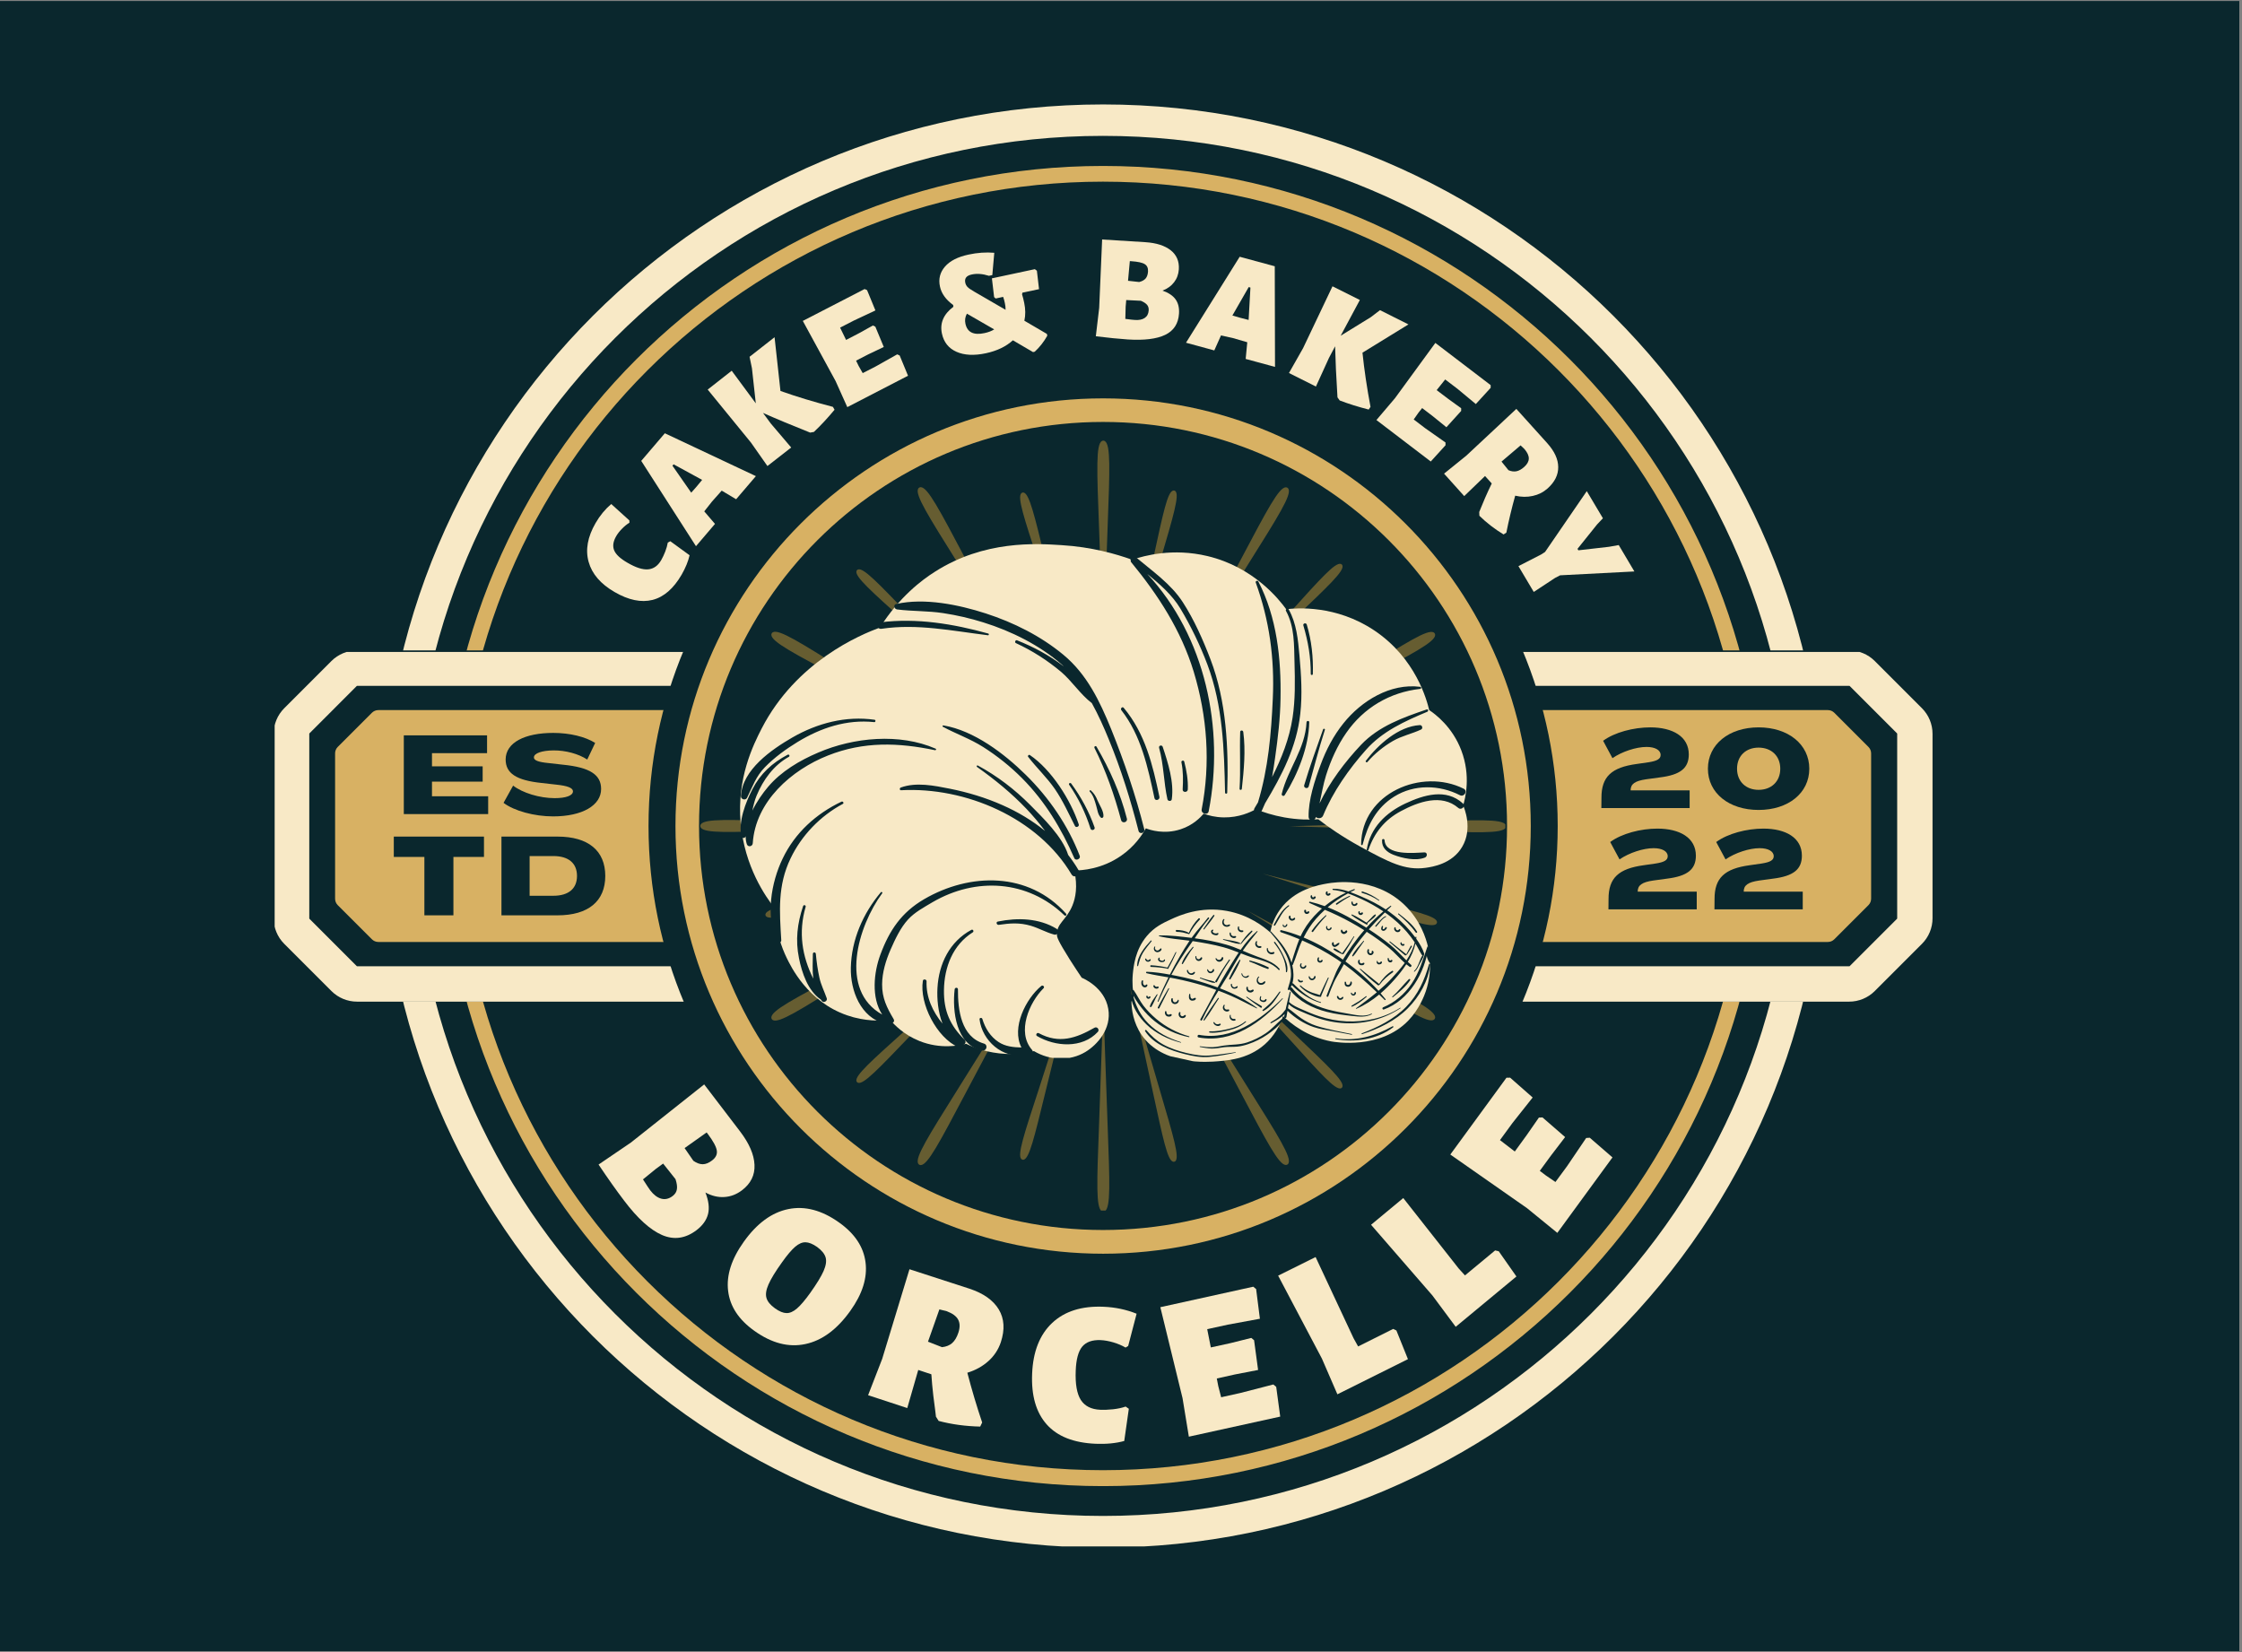 <svg xmlns="http://www.w3.org/2000/svg" xmlns:xlink="http://www.w3.org/1999/xlink" width="570" zoomAndPan="magnify" viewBox="0 0 427.5 315" height="420" preserveAspectRatio="xMidYMid meet" version="1.0"><rect x="0" y="0" width="427.5" height="315" fill="#808080" stroke="none"/><defs><filter x="0%" y="0%" width="100%" height="100%" id="317a7655da"><feColorMatrix values="0 0 0 0 1 0 0 0 0 1 0 0 0 0 1 0 0 0 1 0" color-interpolation-filters="sRGB"/></filter><g/><clipPath id="ec8943e645"><path d="M 0 0.184 L 427 0.184 L 427 314.816 L 0 314.816 Z M 0 0.184 " clip-rule="nonzero"/></clipPath><clipPath id="a93f63da7a"><path d="M 72.754 19.914 L 347.926 19.914 L 347.926 295.086 L 72.754 295.086 Z M 72.754 19.914 " clip-rule="nonzero"/></clipPath><clipPath id="43f5a82573"><path d="M 210.34 19.914 C 134.352 19.914 72.754 81.516 72.754 157.5 C 72.754 233.484 134.352 295.086 210.34 295.086 C 286.324 295.086 347.926 233.484 347.926 157.5 C 347.926 81.516 286.324 19.914 210.34 19.914 Z M 210.34 19.914 " clip-rule="nonzero"/></clipPath><clipPath id="583f0ff2b1"><path d="M 72.754 19.914 L 347.684 19.914 L 347.684 294.844 L 72.754 294.844 Z M 72.754 19.914 " clip-rule="nonzero"/></clipPath><clipPath id="0c07e9946e"><path d="M 210.336 19.914 C 134.352 19.914 72.754 81.512 72.754 157.496 C 72.754 233.48 134.352 295.078 210.336 295.078 C 286.32 295.078 347.918 233.48 347.918 157.496 C 347.918 81.512 286.32 19.914 210.336 19.914 Z M 210.336 19.914 " clip-rule="nonzero"/></clipPath><clipPath id="a449f92bb3"><path d="M 84.477 31.641 L 336.184 31.641 L 336.184 283.344 L 84.477 283.344 Z M 84.477 31.641 " clip-rule="nonzero"/></clipPath><clipPath id="73adf264b3"><path d="M 210.336 31.641 C 140.828 31.641 84.477 87.988 84.477 157.5 C 84.477 227.008 140.828 283.355 210.336 283.355 C 279.848 283.355 336.195 227.008 336.195 157.5 C 336.195 87.988 279.848 31.641 210.336 31.641 Z M 210.336 31.641 " clip-rule="nonzero"/></clipPath><clipPath id="71f0d3bdf0"><path d="M 52.164 124.012 L 368.5 124.012 L 368.5 190.98 L 52.164 190.98 Z M 52.164 124.012 " clip-rule="nonzero"/></clipPath><clipPath id="c8d92a857f"><path d="M 68.062 190.98 L 352.602 190.98 C 354.434 190.98 356.188 190.254 357.484 188.957 L 366.477 179.961 C 367.773 178.668 368.5 176.91 368.5 175.082 L 368.5 139.91 C 368.5 138.078 367.773 136.32 366.477 135.027 L 357.484 126.031 C 356.188 124.738 354.434 124.012 352.602 124.012 L 68.062 124.012 C 66.23 124.012 64.477 124.738 63.18 126.031 L 54.188 135.027 C 52.891 136.32 52.164 138.078 52.164 139.91 L 52.164 175.082 C 52.164 176.91 52.891 178.668 54.188 179.961 L 63.18 188.957 C 64.477 190.254 66.23 190.98 68.062 190.98 Z M 68.062 190.98 " clip-rule="nonzero"/></clipPath><clipPath id="47721f5139"><path d="M 52.371 124.309 L 368.5 124.309 L 368.5 190.98 L 52.371 190.98 Z M 52.371 124.309 " clip-rule="nonzero"/></clipPath><clipPath id="c75d65c8bd"><path d="M 68.078 190.98 L 352.594 190.98 C 354.426 190.98 356.18 190.254 357.477 188.957 L 366.469 179.965 C 367.766 178.668 368.492 176.914 368.492 175.082 L 368.492 139.914 C 368.492 138.082 367.766 136.328 366.469 135.031 L 357.477 126.035 C 356.18 124.742 354.426 124.016 352.594 124.016 L 68.078 124.016 C 66.246 124.016 64.492 124.742 63.195 126.035 L 54.203 135.031 C 52.906 136.328 52.18 138.082 52.18 139.914 L 52.18 175.082 C 52.18 176.914 52.906 178.668 54.203 179.965 L 63.195 188.957 C 64.492 190.254 66.246 190.98 68.078 190.98 Z M 68.078 190.98 " clip-rule="nonzero"/></clipPath><clipPath id="a580c6e6ac"><path d="M 63.895 135.391 L 356.781 135.391 L 356.781 179.602 L 63.895 179.602 Z M 63.895 135.391 " clip-rule="nonzero"/></clipPath><clipPath id="f5ddce5126"><path d="M 72.141 179.602 L 348.531 179.602 C 348.992 179.602 349.43 179.422 349.754 179.098 L 356.273 172.578 C 356.598 172.254 356.781 171.812 356.781 171.355 L 356.781 143.637 C 356.781 143.18 356.598 142.742 356.273 142.418 L 349.754 135.895 C 349.43 135.574 348.992 135.391 348.531 135.391 L 72.141 135.391 C 71.684 135.391 71.246 135.574 70.922 135.895 L 64.398 142.418 C 64.074 142.742 63.895 143.18 63.895 143.637 L 63.895 171.355 C 63.895 171.812 64.074 172.254 64.398 172.578 L 70.922 179.098 C 71.246 179.422 71.684 179.602 72.141 179.602 Z M 72.141 179.602 " clip-rule="nonzero"/></clipPath><clipPath id="4e4c52366d"><path d="M 123.66 70.82 L 297.02 70.82 L 297.02 244.18 L 123.66 244.18 Z M 123.66 70.82 " clip-rule="nonzero"/></clipPath><clipPath id="4416af5fd1"><path d="M 210.34 70.82 C 162.469 70.82 123.66 109.629 123.66 157.5 C 123.66 205.371 162.469 244.18 210.34 244.18 C 258.211 244.18 297.02 205.371 297.02 157.5 C 297.02 109.629 258.211 70.82 210.34 70.82 Z M 210.34 70.82 " clip-rule="nonzero"/></clipPath><clipPath id="58b4f3803e"><path d="M 128.797 75.957 L 291.883 75.957 L 291.883 239.043 L 128.797 239.043 Z M 128.797 75.957 " clip-rule="nonzero"/></clipPath><clipPath id="0c11434d53"><path d="M 210.34 75.957 C 165.305 75.957 128.797 112.465 128.797 157.5 C 128.797 202.535 165.305 239.043 210.34 239.043 C 255.375 239.043 291.883 202.535 291.883 157.5 C 291.883 112.465 255.375 75.957 210.34 75.957 Z M 210.34 75.957 " clip-rule="nonzero"/></clipPath><mask id="ff05118302"><g filter="url(#317a7655da)"><rect x="-42.75" width="513" fill="#000000" y="-31.5" height="378" fill-opacity="0.5"/></g></mask><clipPath id="d6ac2be253"><path d="M 0.523 1 L 154.039 1 L 154.039 147.812 L 0.523 147.812 Z M 0.523 1 " clip-rule="nonzero"/></clipPath><clipPath id="e838b8f8f6"><rect x="0" width="155" y="0" height="149"/></clipPath><clipPath id="4d8eb82c5d"><path d="M 141.109 103.754 L 279.824 103.754 L 279.824 201.695 L 141.109 201.695 Z M 141.109 103.754 " clip-rule="nonzero"/></clipPath><clipPath id="322011839b"><path d="M 141 106 L 280 106 L 280 201.695 L 141 201.695 Z M 141 106 " clip-rule="nonzero"/></clipPath><clipPath id="f0835a907f"><path d="M 215 168 L 273 168 L 273 203 L 215 203 Z M 215 168 " clip-rule="nonzero"/></clipPath><clipPath id="fe90204876"><path d="M 221.492 160.027 L 275.949 172.027 L 267.332 211.125 L 212.875 199.121 Z M 221.492 160.027 " clip-rule="nonzero"/></clipPath><clipPath id="d775353f98"><path d="M 221.492 160.027 L 275.949 172.027 L 267.332 211.125 L 212.875 199.121 Z M 221.492 160.027 " clip-rule="nonzero"/></clipPath><clipPath id="b801940634"><path d="M 221.488 160.047 L 275.777 172.012 L 267.129 211.238 L 212.844 199.273 Z M 221.488 160.047 " clip-rule="nonzero"/></clipPath><clipPath id="7f07e3906b"><path d="M 221.488 160.047 L 275.707 172 L 267.062 211.215 L 212.844 199.266 Z M 221.488 160.047 " clip-rule="nonzero"/></clipPath><clipPath id="08e1bf7aa8"><path d="M 215 169 L 273 169 L 273 202 L 215 202 Z M 215 169 " clip-rule="nonzero"/></clipPath><clipPath id="50f80dc1d3"><path d="M 221.492 160.027 L 275.949 172.027 L 267.332 211.125 L 212.875 199.121 Z M 221.492 160.027 " clip-rule="nonzero"/></clipPath><clipPath id="09a121e525"><path d="M 221.492 160.027 L 275.949 172.027 L 267.332 211.125 L 212.875 199.121 Z M 221.492 160.027 " clip-rule="nonzero"/></clipPath></defs><g clip-path="url(#ec8943e645)"><path fill="#ffffff" d="M 0 0.184 L 427 0.184 L 427 314.816 L 0 314.816 Z M 0 0.184 " fill-opacity="1" fill-rule="nonzero"/><path fill="#0a272d" d="M 0 0.184 L 427 0.184 L 427 314.816 L 0 314.816 Z M 0 0.184 " fill-opacity="1" fill-rule="nonzero"/></g><g clip-path="url(#a93f63da7a)"><g clip-path="url(#43f5a82573)"><path fill="#0a272d" d="M 72.754 19.914 L 347.926 19.914 L 347.926 295.086 L 72.754 295.086 Z M 72.754 19.914 " fill-opacity="1" fill-rule="nonzero"/></g></g><g clip-path="url(#583f0ff2b1)"><g clip-path="url(#0c07e9946e)"><path stroke-linecap="butt" transform="matrix(0.749, 0, 0, 0.749, 72.754, 19.915)" fill="none" stroke-linejoin="miter" d="M 183.657 -0.001 C 82.226 -0.001 0 82.225 0 183.656 C 0 285.087 82.226 367.313 183.657 367.313 C 285.088 367.313 367.315 285.087 367.315 183.656 C 367.315 82.225 285.088 -0.001 183.657 -0.001 Z M 183.657 -0.001 " stroke="#f8e9c6" stroke-width="16" stroke-opacity="1" stroke-miterlimit="4"/></g></g><g clip-path="url(#a449f92bb3)"><g clip-path="url(#73adf264b3)"><path stroke-linecap="butt" transform="matrix(0.749, 0, 0, 0.749, 84.478, 31.64)" fill="none" stroke-linejoin="miter" d="M 168.006 0.001 C 75.221 0.001 -0.003 75.22 -0.003 168.01 C -0.003 260.796 75.221 336.014 168.006 336.014 C 260.797 336.014 336.015 260.796 336.015 168.01 C 336.015 75.22 260.797 0.001 168.006 0.001 Z M 168.006 0.001 " stroke="#d8b163" stroke-width="8" stroke-opacity="1" stroke-miterlimit="4"/></g></g><g clip-path="url(#71f0d3bdf0)"><g clip-path="url(#c8d92a857f)"><path fill="#0a272d" d="M 368.5 190.98 L 52.164 190.98 L 52.164 124.012 L 368.5 124.012 Z M 368.5 190.98 " fill-opacity="1" fill-rule="nonzero"/></g></g><g clip-path="url(#47721f5139)"><g clip-path="url(#c75d65c8bd)"><path stroke-linecap="butt" transform="matrix(-0.749, 0, 0, -0.749, 368.492, 190.98)" fill="none" stroke-linejoin="miter" d="M 401.02 -0.001 L 21.222 -0.001 C 18.776 -0.001 16.435 0.969 14.704 2.7 L 2.7 14.704 C 0.969 16.435 -0.001 18.776 -0.001 21.222 L -0.001 68.167 C -0.001 70.613 0.969 72.954 2.7 74.685 L 14.704 86.694 C 16.435 88.42 18.776 89.39 21.222 89.39 L 401.02 89.39 C 403.465 89.39 405.807 88.42 407.538 86.694 L 419.541 74.685 C 421.273 72.954 422.243 70.613 422.243 68.167 L 422.243 21.222 C 422.243 18.776 421.273 16.435 419.541 14.704 L 407.538 2.7 C 405.807 0.969 403.465 -0.001 401.02 -0.001 Z M 401.02 -0.001 " stroke="#f8e9c6" stroke-width="18" stroke-opacity="1" stroke-miterlimit="4"/></g></g><g clip-path="url(#a580c6e6ac)"><g clip-path="url(#f5ddce5126)"><path fill="#d8b163" d="M 356.781 179.602 L 63.895 179.602 L 63.895 135.391 L 356.781 135.391 Z M 356.781 179.602 " fill-opacity="1" fill-rule="nonzero"/></g></g><g clip-path="url(#4e4c52366d)"><g clip-path="url(#4416af5fd1)"><path fill="#0a272d" d="M 123.66 70.82 L 297.02 70.82 L 297.02 244.18 L 123.66 244.18 Z M 123.66 70.82 " fill-opacity="1" fill-rule="nonzero"/></g></g><g fill="#f8e9c6" fill-opacity="1"><g transform="translate(112.71, 220.168)"><g><path d="M 21.797 7.203 C 22.422 8.797 22.586 10.164 22.297 11.312 C 22.004 12.469 21.27 13.492 20.094 14.391 C 17.988 15.984 15.801 16.289 13.531 15.312 C 11.27 14.332 8.852 12.141 6.281 8.734 C 4.844 6.848 3.223 4.562 1.422 1.875 L 7.578 -2.312 L 21.562 -13.406 L 28.422 -4.422 C 30.16 -2.141 31.07 -0.023 31.156 1.922 C 31.25 3.879 30.453 5.5 28.766 6.781 C 27.734 7.562 26.617 7.988 25.422 8.062 C 24.223 8.145 23.016 7.859 21.797 7.203 Z M 23.062 1.094 C 23.781 0.551 24.082 -0.078 23.969 -0.797 C 23.863 -1.523 23.289 -2.582 22.25 -3.969 L 22.031 -4.25 L 17.828 -1.266 L 19.5 1.156 C 20.125 1.594 20.719 1.812 21.281 1.812 C 21.844 1.812 22.438 1.57 23.062 1.094 Z M 11.281 6.797 C 11.926 7.641 12.617 8.164 13.359 8.375 C 14.109 8.582 14.836 8.414 15.547 7.875 C 16.016 7.52 16.285 7.086 16.359 6.578 C 16.441 6.078 16.352 5.438 16.094 4.656 L 13.734 1.688 L 12.344 2.703 L 9.891 4.703 C 10.598 5.805 11.062 6.504 11.281 6.797 Z M 11.281 6.797 "/></g></g></g><g fill="#f8e9c6" fill-opacity="1"><g transform="translate(134.194, 246.3)"><g><path d="M 25.812 -13.203 C 28.801 -11.078 30.477 -8.547 30.844 -5.609 C 31.219 -2.672 30.254 0.406 27.953 3.625 C 25.41 7.188 22.547 9.301 19.359 9.969 C 16.18 10.645 12.945 9.805 9.656 7.453 C 6.664 5.328 4.992 2.785 4.641 -0.172 C 4.285 -3.129 5.281 -6.25 7.625 -9.531 C 10.133 -13.051 12.969 -15.129 16.125 -15.766 C 19.289 -16.41 22.52 -15.555 25.812 -13.203 Z M 21.609 -8.547 C 20.773 -9.129 20.039 -9.426 19.406 -9.438 C 18.781 -9.457 18.117 -9.172 17.422 -8.578 C 16.734 -7.984 15.898 -7 14.922 -5.625 C 13.66 -3.863 12.801 -2.457 12.344 -1.406 C 11.883 -0.363 11.754 0.492 11.953 1.172 C 12.148 1.859 12.691 2.52 13.578 3.156 C 14.41 3.75 15.141 4.051 15.766 4.062 C 16.398 4.082 17.066 3.789 17.766 3.188 C 18.461 2.594 19.305 1.602 20.297 0.219 C 21.535 -1.52 22.383 -2.91 22.844 -3.953 C 23.301 -5.004 23.43 -5.867 23.234 -6.547 C 23.035 -7.234 22.492 -7.898 21.609 -8.547 Z M 21.609 -8.547 "/></g></g></g><g fill="#f8e9c6" fill-opacity="1"><g transform="translate(163.308, 265.283)"><g><path d="M 21.141 -3.547 C 22.023 -0.18 22.969 2.977 23.969 5.938 L 23.594 6.719 C 20.801 6.656 18.16 6.297 15.672 5.641 L 15.156 4.828 L 15.031 3.75 C 14.957 3.281 14.832 2.312 14.656 0.844 C 14.488 -0.613 14.363 -1.977 14.281 -3.25 L 11.781 -4.078 L 9.688 3.188 L 2.219 0.734 L 4.906 -6.188 L 10.109 -23.281 L 21.531 -19.578 C 24.219 -18.691 26.086 -17.367 27.141 -15.609 C 28.191 -13.859 28.32 -11.781 27.531 -9.375 C 27.062 -7.969 26.27 -6.766 25.156 -5.766 C 24.039 -4.766 22.703 -4.023 21.141 -3.547 Z M 19.438 -11.203 C 19.758 -12.191 19.742 -13.016 19.391 -13.672 C 19.047 -14.328 18.316 -14.863 17.203 -15.281 L 15.812 -15.625 L 13.641 -9.469 L 16.312 -8.422 C 17.102 -8.504 17.75 -8.766 18.25 -9.203 C 18.75 -9.648 19.145 -10.316 19.438 -11.203 Z M 19.438 -11.203 "/></g></g></g><g fill="#f8e9c6" fill-opacity="1"><g transform="translate(195.617, 274.28)"><g><path d="M 14.812 -25.125 C 17.051 -25.031 19.148 -24.586 21.109 -23.797 L 19.5 -17.641 L 19 -17.344 C 18.332 -17.738 17.562 -18.066 16.688 -18.328 C 15.812 -18.586 14.992 -18.734 14.234 -18.766 C 12.648 -18.828 11.484 -18.41 10.734 -17.516 C 9.992 -16.617 9.582 -15.094 9.5 -12.938 C 9.395 -10.406 9.719 -8.547 10.469 -7.359 C 11.227 -6.18 12.469 -5.555 14.188 -5.484 C 14.914 -5.453 15.727 -5.484 16.625 -5.578 C 17.531 -5.68 18.328 -5.852 19.016 -6.094 L 19.625 -5.672 L 18.75 0.469 C 17.164 0.906 15.348 1.082 13.297 1 C 9.109 0.82 6 -0.406 3.969 -2.688 C 1.938 -4.969 1.008 -8.195 1.188 -12.375 C 1.363 -16.594 2.641 -19.816 5.016 -22.047 C 7.391 -24.273 10.656 -25.301 14.812 -25.125 Z M 14.812 -25.125 "/></g></g></g><g fill="#f8e9c6" fill-opacity="1"><g transform="translate(224.407, 274.426)"><g><path d="M 18.391 -10.453 L 18.938 -10 L 19.703 -4.328 L 2.281 -0.5 L 1.078 -7.844 L -3.156 -25.188 L 14.562 -29.094 L 15.109 -28.641 L 15.828 -22.984 L 9.719 -21.859 L 5.781 -21 L 6.469 -17.516 L 10.25 -18.344 L 14.188 -19.328 L 14.719 -18.891 L 15.484 -13.219 L 11.047 -12.359 L 7.609 -11.594 L 7.891 -10.141 L 8.438 -8.016 L 12.094 -8.828 Z M 18.391 -10.453 "/></g></g></g><g fill="#f8e9c6" fill-opacity="1"><g transform="translate(253.089, 266.818)"><g><path d="M 13.172 -13.141 L 15.375 -7.672 L 1.922 -0.969 L -1.031 -7.781 L -9.375 -23.594 L -2.234 -27.141 L 5 -11.672 L 5.875 -10.094 L 12.562 -13.438 Z M 13.172 -13.141 "/></g></g></g><g fill="#f8e9c6" fill-opacity="1"><g transform="translate(275.915, 254.352)"><g><path d="M 9.859 -15.781 L 13.234 -10.969 L 1.656 -1.375 L -2.781 -7.344 L -14.484 -20.828 L -8.344 -25.922 L 2.219 -12.5 L 3.422 -11.172 L 9.172 -15.938 Z M 9.859 -15.781 "/></g></g></g><g fill="#f8e9c6" fill-opacity="1"><g transform="translate(295.558, 236.96)"><g><path d="M 6.891 -19.984 L 7.578 -20.031 L 11.906 -16.281 L 1.391 -1.891 L -4.375 -6.594 L -19.016 -16.828 L -8.312 -31.469 L -7.609 -31.484 L -3.312 -27.703 L -7.172 -22.828 L -9.547 -19.578 L -6.719 -17.406 L -4.438 -20.547 L -2.125 -23.875 L -1.438 -23.906 L 2.875 -20.156 L 0.125 -16.562 L -1.953 -13.719 L -0.781 -12.828 L 1.031 -11.594 L 3.25 -14.609 Z M 6.891 -19.984 "/></g></g></g><g clip-path="url(#58b4f3803e)"><g clip-path="url(#0c11434d53)"><path fill="#0a272d" d="M 128.797 75.957 L 291.883 75.957 L 291.883 239.043 L 128.797 239.043 Z M 128.797 75.957 " fill-opacity="1" fill-rule="nonzero"/><path stroke-linecap="butt" transform="matrix(0.749, 0, 0, 0.749, 128.795, 75.956)" fill="none" stroke-linejoin="miter" d="M 108.853 0.001 C 48.736 0.001 0.002 48.735 0.002 108.852 C 0.002 168.969 48.736 217.703 108.853 217.703 C 168.97 217.703 217.704 168.969 217.704 108.852 C 217.704 48.735 168.97 0.001 108.853 0.001 Z M 108.853 0.001 " stroke="#d8b163" stroke-width="12" stroke-opacity="1" stroke-miterlimit="4"/></g></g><g fill="#f8e9c6" fill-opacity="1"><g transform="translate(124.832, 117.851)"><g><path d="M -11.266 -18.125 C -10.441 -19.551 -9.445 -20.758 -8.281 -21.75 L -4.828 -18.625 L -4.812 -18.188 C -5.301 -17.895 -5.773 -17.508 -6.234 -17.031 C -6.703 -16.562 -7.07 -16.086 -7.344 -15.609 C -7.926 -14.598 -8.051 -13.695 -7.719 -12.906 C -7.395 -12.125 -6.547 -11.336 -5.172 -10.547 C -3.578 -9.617 -2.266 -9.203 -1.234 -9.297 C -0.203 -9.391 0.625 -9.977 1.25 -11.062 C 1.52 -11.531 1.773 -12.07 2.016 -12.688 C 2.254 -13.312 2.414 -13.879 2.5 -14.391 L 2.984 -14.656 L 6.656 -11.984 C 6.395 -10.828 5.891 -9.594 5.141 -8.281 C 3.598 -5.625 1.75 -4.02 -0.406 -3.469 C -2.57 -2.926 -4.984 -3.426 -7.641 -4.969 C -10.305 -6.508 -11.957 -8.426 -12.594 -10.719 C -13.238 -13.008 -12.797 -15.477 -11.266 -18.125 Z M -11.266 -18.125 "/></g></g></g><g fill="#f8e9c6" fill-opacity="1"><g transform="translate(132.661, 104.188)"><g><path d="M 11.469 -13.406 L 7.703 -9 L 5.031 -10.594 L 4.953 -10.641 L 3.078 -8.531 L 1.625 -6.688 L 3.672 -4.297 L 0.047 -0.047 L -10.391 -16.312 L -5.891 -21.578 Z M 1.219 -12.688 L -4.219 -15.656 L -4.438 -15.391 L -0.859 -10.25 L 0.188 -11.438 Z M 1.219 -12.688 "/></g></g></g><g fill="#f8e9c6" fill-opacity="1"><g transform="translate(144.973, 89.92)"><g><path d="M 3.844 -15.375 C 6.906 -14.289 10.238 -13.281 13.844 -12.344 L 14.156 -11.797 C 12.844 -10.211 11.531 -8.801 10.219 -7.562 L 9.5 -7.438 C 5.926 -8.863 2.93 -10.113 0.516 -11.188 L 2 -9.172 L 5.891 -4.594 L 1.359 -1.062 L -1.766 -5.516 L -10.031 -15.641 L -5.453 -19.234 L -0.859 -13.016 L -1.594 -19.703 L -2.047 -21.891 L 2.719 -25.625 Z M 3.844 -15.375 "/></g></g></g><g fill="#f8e9c6" fill-opacity="1"><g transform="translate(160.032, 78.407)"><g><path d="M 11.047 -10.844 L 11.516 -10.625 L 13.109 -6.766 L 1.531 -0.781 L -0.703 -5.75 L -6.953 -17.219 L 4.828 -23.297 L 5.297 -23.094 L 6.891 -19.219 L 2.766 -17.281 L 0.156 -15.938 L 1.297 -13.594 L 3.797 -14.891 L 6.406 -16.344 L 6.875 -16.125 L 8.484 -12.25 L 5.5 -10.828 L 3.203 -9.641 L 3.688 -8.641 L 4.469 -7.266 L 6.906 -8.516 Z M 11.047 -10.844 "/></g></g></g><g fill="#f8e9c6" fill-opacity="1"><g transform="translate(180.088, 68.681)"><g><path d="M 14.797 -12.547 C 14.922 -12.18 15.055 -11.648 15.203 -10.953 C 15.461 -9.734 15.473 -8.594 15.234 -7.531 L 19.531 -5.016 L 19.609 -4.672 C 18.961 -3.516 18.164 -2.5 17.219 -1.625 L 16.891 -1.547 L 13.047 -3.797 C 11.742 -2.609 10.031 -1.785 7.906 -1.328 C 5.656 -0.848 3.781 -0.941 2.281 -1.609 C 0.789 -2.273 -0.129 -3.43 -0.484 -5.078 C -0.91 -7.066 -0.18 -8.77 1.703 -10.188 L 1.656 -10.531 C 0.258 -11.551 -0.578 -12.723 -0.859 -14.047 C -1.172 -15.484 -0.852 -16.75 0.094 -17.844 C 1.039 -18.938 2.539 -19.703 4.594 -20.141 C 6.27 -20.504 7.906 -20.617 9.5 -20.484 L 9.125 -16.234 L 8.484 -16.094 C 7.273 -16.477 6.18 -16.562 5.203 -16.344 C 4.203 -16.133 3.789 -15.613 3.969 -14.781 C 4.031 -14.477 4.172 -14.207 4.391 -13.969 C 4.609 -13.738 5.035 -13.441 5.672 -13.078 L 11.656 -9.609 C 11.656 -10.055 11.609 -10.484 11.516 -10.891 C 11.422 -11.359 11.312 -11.754 11.188 -12.078 L 9.766 -11.766 L 9.469 -12.031 L 9.047 -15.609 L 17.234 -17.359 L 17.625 -17.062 L 18.031 -13.547 L 14.859 -12.875 Z M 7.641 -5.172 C 8.367 -5.328 8.984 -5.562 9.484 -5.875 L 4.281 -8.875 C 3.945 -8.258 3.852 -7.617 4 -6.953 C 4.352 -5.316 5.566 -4.723 7.641 -5.172 Z M 7.641 -5.172 "/></g></g></g><g fill="#f8e9c6" fill-opacity="1"><g transform="translate(201.918, 64.724)"><g/></g></g><g fill="#f8e9c6" fill-opacity="1"><g transform="translate(207.231, 64.005)"><g><path d="M 14.438 -8.594 C 15.613 -8.176 16.445 -7.613 16.938 -6.906 C 17.438 -6.195 17.648 -5.297 17.578 -4.203 C 17.453 -2.285 16.57 -0.938 14.938 -0.156 C 13.312 0.625 10.941 0.914 7.828 0.719 C 6.098 0.602 4.062 0.398 1.719 0.109 L 2.359 -5.297 L 2.922 -18.344 L 11.172 -17.828 C 13.254 -17.691 14.859 -17.18 15.984 -16.297 C 17.117 -15.41 17.641 -14.195 17.547 -12.656 C 17.484 -11.707 17.18 -10.883 16.641 -10.188 C 16.109 -9.488 15.375 -8.957 14.438 -8.594 Z M 11.672 -12.219 C 11.711 -12.883 11.504 -13.359 11.047 -13.641 C 10.598 -13.93 9.734 -14.117 8.453 -14.203 L 8.203 -14.219 L 7.859 -10.469 L 9.984 -10.234 C 10.523 -10.367 10.93 -10.586 11.203 -10.891 C 11.473 -11.203 11.629 -11.645 11.672 -12.219 Z M 9.172 -3 C 9.953 -2.945 10.57 -3.07 11.031 -3.375 C 11.5 -3.688 11.754 -4.164 11.797 -4.812 C 11.828 -5.25 11.723 -5.609 11.484 -5.891 C 11.242 -6.172 10.852 -6.426 10.312 -6.656 L 7.516 -6.797 L 7.406 -5.531 L 7.344 -3.203 C 8.289 -3.078 8.898 -3.008 9.172 -3 Z M 9.172 -3 "/></g></g></g><g fill="#f8e9c6" fill-opacity="1"><g transform="translate(226.085, 65.33)"><g><path d="M 17.031 4.625 L 11.438 3.109 L 11.734 0.016 L 11.734 -0.078 L 9.047 -0.859 L 6.734 -1.375 L 5.453 1.484 L 0.062 0.016 L 10.297 -16.375 L 16.984 -14.562 Z M 12 -4.328 L 12.344 -10.5 L 12.016 -10.594 L 8.906 -5.172 L 10.422 -4.734 Z M 12 -4.328 "/></g></g></g><g fill="#f8e9c6" fill-opacity="1"><g transform="translate(244.247, 70.355)"><g><path d="M 15.547 -3.109 C 15.879 0.117 16.391 3.562 17.078 7.219 L 16.734 7.734 C 14.734 7.223 12.891 6.645 11.203 6 L 10.781 5.406 C 10.539 1.562 10.391 -1.68 10.328 -4.328 L 9.156 -2.109 L 6.672 3.344 L 1.531 0.766 L 4.219 -3.969 L 9.828 -15.766 L 15.047 -13.156 L 11.391 -6.344 L 17.125 -9.875 L 18.891 -11.219 L 24.312 -8.5 Z M 15.547 -3.109 "/></g></g></g><g fill="#f8e9c6" fill-opacity="1"><g transform="translate(261.096, 79.04)"><g><path d="M 14.531 5.328 L 14.531 5.859 L 11.719 8.953 L 1.359 1.047 L 4.891 -3.109 L 12.594 -13.656 L 23.141 -5.609 L 23.141 -5.094 L 20.312 -2 L 16.812 -4.906 L 14.469 -6.688 L 12.844 -4.656 L 15.094 -2.953 L 17.516 -1.203 L 17.516 -0.688 L 14.703 2.422 L 12.141 0.344 L 10.078 -1.234 L 9.391 -0.375 L 8.469 0.938 L 10.641 2.594 Z M 14.531 5.328 "/></g></g></g><g fill="#f8e9c6" fill-opacity="1"><g transform="translate(274.211, 89.027)"><g><path d="M 14.703 5.484 C 14.023 7.93 13.461 10.281 13.016 12.531 L 12.484 12.875 C 10.754 11.82 9.219 10.633 7.875 9.312 L 7.844 8.594 L 8.141 7.875 C 8.266 7.551 8.539 6.891 8.969 5.891 C 9.406 4.891 9.828 3.977 10.234 3.156 L 8.953 1.734 L 4.984 5.562 L 1.141 1.281 L 5.375 -2.141 L 14.922 -11.062 L 20.812 -4.531 C 22.195 -2.988 22.895 -1.473 22.906 0.016 C 22.926 1.516 22.25 2.879 20.875 4.109 C 20.062 4.828 19.117 5.301 18.047 5.531 C 16.984 5.77 15.867 5.754 14.703 5.484 Z M 16.422 0 C 16.992 -0.508 17.285 -1.035 17.297 -1.578 C 17.316 -2.117 17.047 -2.723 16.484 -3.391 L 15.734 -4.109 L 12.094 -1.016 L 13.422 0.625 C 13.961 0.852 14.469 0.922 14.938 0.828 C 15.414 0.734 15.91 0.457 16.422 0 Z M 16.422 0 "/></g></g></g><g fill="#f8e9c6" fill-opacity="1"><g transform="translate(286.766, 103.27)"><g><path d="M 9.75 6.922 L 5.688 9.594 L 2.766 4.672 L 7.094 2.453 L 7.844 1.969 L 15.797 -9.625 L 18.875 -4.453 L 17.766 -3.281 L 14.031 1.375 L 14.188 1.656 L 20.047 0.984 L 21.891 0.656 L 24.875 5.688 L 10.719 6.422 Z M 9.75 6.922 "/></g></g></g><g mask="url(#ff05118302)"><g transform="matrix(1, 0, 0, 1, 133, 83)"><g clip-path="url(#e838b8f8f6)"><g clip-path="url(#d6ac2be253)"><path fill="#c29336" d="M 90.688 138.5 C 90.84 138.535 91.004 138.496 91.121 138.391 C 91.922 137.617 90.773 133.777 88.238 125.152 C 88.238 125.152 86.352 118.723 84.59 112.672 C 83.664 109.484 82.93 106.871 82.445 105.168 C 82.836 106.895 83.441 109.539 84.141 112.785 C 84.621 114.992 85.387 118.488 86.887 125.488 C 88.797 134.273 89.609 138.199 90.676 138.5 Z M 122.645 124.52 C 122.809 124.477 122.934 124.352 122.977 124.188 C 123.285 123.121 120.359 120.367 113.836 114.164 C 113.836 114.164 108.973 109.539 104.414 105.172 C 102.016 102.871 100.066 100.977 98.793 99.742 C 99.996 101.039 101.844 103.039 104.082 105.488 C 105.613 107.148 108.027 109.805 112.844 115.113 C 118.875 121.797 121.555 124.785 122.645 124.52 Z M 140.867 93.156 C 140.984 93.039 141.031 92.875 140.992 92.715 C 140.727 91.641 136.809 90.723 128.055 88.586 C 128.055 88.586 121.52 87.004 115.383 85.492 C 112.148 84.699 109.508 84.031 107.789 83.594 C 109.484 84.117 112.082 84.918 115.254 85.938 C 117.414 86.625 120.84 87.711 127.676 89.918 C 136.25 92.691 140.074 93.941 140.867 93.168 Z M 12.965 91.27 C 12.922 91.43 12.965 91.598 13.078 91.715 C 13.848 92.512 17.723 91.383 26.348 88.84 C 26.348 88.84 32.801 86.953 38.883 85.191 C 42.082 84.27 44.699 83.531 46.41 83.051 C 44.68 83.445 42.02 84.047 38.777 84.746 C 36.559 85.227 33.047 85.988 26.023 87.488 C 17.203 89.398 13.262 90.219 12.965 91.27 Z M 30.305 123.125 C 30.348 123.289 30.473 123.414 30.637 123.457 C 31.699 123.762 34.469 120.848 40.699 114.344 C 40.699 114.344 45.344 109.5 49.727 104.957 C 52.051 102.566 53.938 100.621 55.18 99.355 C 53.871 100.555 51.863 102.395 49.406 104.625 C 47.727 106.148 45.07 108.559 39.738 113.355 C 33.027 119.391 30.027 122.066 30.305 123.125 Z M 61.754 137.992 C 61.867 138.109 62.035 138.156 62.195 138.117 C 63.273 137.852 64.207 133.949 66.34 125.215 C 66.34 125.215 67.934 118.707 69.449 112.586 C 70.25 109.367 70.918 106.738 71.359 105.023 C 70.832 106.715 70.031 109.301 69.008 112.465 C 68.316 114.617 67.223 118.027 65.023 124.836 C 62.223 133.387 60.965 137.203 61.742 137.992 Z M 112.188 139.121 C 112.387 139.121 112.566 139.016 112.668 138.848 C 113.332 137.699 110.754 133.637 105.035 124.512 C 105.035 124.512 100.762 117.711 96.766 111.297 C 94.668 107.922 92.961 105.148 91.855 103.332 C 92.867 105.195 94.418 108.059 96.293 111.566 C 97.566 113.957 99.59 117.742 103.59 125.328 C 108.633 134.863 110.863 139.125 112.188 139.121 Z M 140.375 111.449 C 140.547 111.348 140.648 111.168 140.652 110.973 C 140.652 109.645 136.395 107.414 126.871 102.379 C 126.871 102.379 119.773 98.621 113.102 95.078 C 109.594 93.207 106.734 91.656 104.871 90.645 C 106.68 91.75 109.453 93.453 112.832 95.555 C 115.137 96.988 118.777 99.258 126.047 103.82 C 135.168 109.539 139.234 112.117 140.375 111.449 Z M 14.078 111.016 C 14.082 111.211 14.184 111.391 14.352 111.492 C 15.5 112.156 19.559 109.586 28.684 103.859 C 28.684 103.859 35.488 99.59 41.898 95.594 C 45.277 93.492 48.051 91.789 49.863 90.68 C 48 91.695 45.141 93.246 41.629 95.117 C 39.238 96.395 35.453 98.414 27.867 102.418 C 18.336 107.461 14.07 109.688 14.078 111.016 Z M 42.082 138.871 C 42.184 139.039 42.363 139.145 42.562 139.145 C 43.887 139.145 46.113 134.887 51.152 125.363 C 51.152 125.363 54.91 118.266 58.453 111.598 C 60.324 108.09 61.871 105.227 62.887 103.367 C 61.777 105.176 60.078 107.949 57.973 111.328 C 56.539 113.629 54.273 117.277 49.711 124.543 C 44.004 133.664 41.418 137.727 42.082 138.871 Z M 77.102 147.945 C 77.273 148.039 77.48 148.039 77.652 147.945 C 78.805 147.281 78.602 142.48 78.203 131.715 C 78.203 131.715 77.906 123.688 77.652 116.133 C 77.52 112.152 77.43 108.906 77.379 106.789 C 77.324 108.906 77.234 112.16 77.102 116.133 C 77.012 118.84 76.871 123.133 76.555 131.711 C 76.152 142.477 75.953 147.285 77.102 147.945 Z M 90.676 10.539 C 90.832 10.496 91 10.535 91.121 10.641 C 91.922 11.406 90.773 15.254 88.238 23.875 C 88.238 23.875 86.352 30.305 84.59 36.359 C 83.664 39.543 82.93 42.156 82.445 43.859 C 82.836 42.133 83.441 39.484 84.141 36.246 C 84.621 34.035 85.387 30.539 86.887 23.543 C 88.797 14.762 89.609 10.832 90.676 10.539 Z M 122.645 24.516 C 122.809 24.555 122.934 24.684 122.977 24.848 C 123.285 25.906 120.359 28.664 113.836 34.867 C 113.836 34.867 108.973 39.496 104.414 43.863 C 102.016 46.16 100.066 48.051 98.793 49.289 C 99.996 47.988 101.844 45.996 104.082 43.539 C 105.613 41.883 108.027 39.227 112.844 33.918 C 118.875 27.23 121.555 24.246 122.645 24.516 Z M 140.867 55.875 C 140.984 55.988 141.031 56.156 140.992 56.316 C 140.727 57.387 136.809 58.305 128.055 60.438 C 128.055 60.438 121.52 62.023 115.383 63.531 C 112.148 64.328 109.508 64.996 107.789 65.434 C 109.484 64.91 112.082 64.105 115.254 63.09 C 117.414 62.402 120.84 61.316 127.676 59.109 C 136.25 56.34 140.074 55.102 140.867 55.867 Z M 12.965 57.758 C 12.918 57.598 12.961 57.43 13.078 57.309 C 13.848 56.512 17.723 57.66 26.348 60.191 C 26.348 60.191 32.801 62.074 38.883 63.824 C 42.082 64.746 44.699 65.484 46.41 65.961 C 44.68 65.566 42.02 64.965 38.777 64.27 C 36.559 63.789 33.047 63.023 26.023 61.527 C 17.203 59.637 13.262 58.816 12.965 57.758 Z M 30.305 25.902 C 30.348 25.742 30.473 25.613 30.637 25.57 C 31.699 25.266 34.469 28.18 40.699 34.68 C 40.699 34.68 45.344 39.527 49.727 44.07 C 52.051 46.465 53.938 48.406 55.18 49.672 C 53.871 48.473 51.863 46.633 49.406 44.398 C 47.727 42.879 45.07 40.473 39.738 35.672 C 33.027 29.641 30.027 26.965 30.305 25.902 Z M 61.754 11.043 C 61.867 10.926 62.035 10.879 62.195 10.918 C 63.273 11.184 64.207 15.086 66.34 23.816 C 66.34 23.816 67.934 30.328 69.449 36.445 C 70.25 39.668 70.918 42.297 71.359 44.012 C 70.832 42.32 70.031 39.73 69.008 36.57 C 68.316 34.418 67.223 31.008 65.023 24.199 C 62.223 15.645 60.965 11.832 61.742 11.043 Z M 112.188 9.914 C 112.387 9.914 112.566 10.02 112.668 10.188 C 113.332 11.332 110.754 15.395 105.035 24.52 C 105.035 24.52 100.762 31.324 96.766 37.734 C 94.668 41.113 92.961 43.887 91.855 45.699 C 92.867 43.836 94.418 40.977 96.293 37.465 C 97.566 35.074 99.59 31.289 103.59 23.699 C 108.633 14.172 110.863 9.906 112.188 9.914 Z M 140.375 37.586 C 140.547 37.688 140.648 37.867 140.652 38.066 C 140.652 39.391 136.395 41.617 126.871 46.656 C 126.871 46.656 119.773 50.41 113.102 53.953 C 109.594 55.828 106.734 57.375 104.871 58.391 C 106.68 57.285 109.453 55.582 112.832 53.477 C 115.137 52.043 118.777 49.777 126.047 45.215 C 135.168 39.508 139.234 36.918 140.375 37.586 Z M 154.094 74.266 C 154.191 74.438 154.191 74.645 154.094 74.816 C 153.43 75.969 148.629 75.766 137.863 75.367 C 137.863 75.367 129.836 75.07 122.281 74.816 C 118.301 74.684 115.055 74.594 112.938 74.543 C 115.055 74.488 118.312 74.398 122.281 74.266 C 124.992 74.172 129.285 74.035 137.859 73.715 C 148.629 73.312 153.434 73.113 154.094 74.266 Z M 0.609 74.762 C 0.516 74.594 0.516 74.383 0.609 74.211 C 1.273 73.062 6.074 73.262 16.84 73.66 C 16.84 73.66 24.867 73.961 32.438 74.211 C 36.418 74.348 39.664 74.434 41.785 74.488 C 39.664 74.543 36.41 74.633 32.438 74.762 C 29.727 74.855 25.438 74.996 16.863 75.312 C 6.074 75.715 1.27 75.914 0.609 74.762 Z M 14.078 38.035 C 14.082 37.84 14.184 37.66 14.352 37.559 C 15.5 36.895 19.559 39.469 28.684 45.188 C 28.684 45.188 35.488 49.461 41.898 53.457 C 45.277 55.559 48.051 57.266 49.863 58.367 C 48 57.371 45.141 55.809 41.629 53.934 C 39.238 52.66 35.453 50.633 27.867 46.633 C 18.336 41.574 14.07 39.348 14.078 38.02 Z M 42.082 10.164 C 42.184 9.996 42.363 9.891 42.562 9.887 C 43.887 9.887 46.113 14.145 51.152 23.668 C 51.152 23.668 54.91 30.77 58.453 37.438 C 60.324 40.945 61.871 43.805 62.887 45.668 C 61.777 43.859 60.078 41.086 57.973 37.707 C 56.539 35.402 54.273 31.762 49.711 24.492 C 44.004 15.371 41.418 11.305 42.082 10.164 Z M 77.102 1.09 C 77.273 0.992 77.484 0.992 77.652 1.09 C 78.805 1.754 78.602 6.555 78.203 17.324 C 78.203 17.324 77.906 25.352 77.652 32.918 C 77.52 36.898 77.43 40.145 77.379 42.266 C 77.324 40.145 77.234 36.891 77.102 32.918 C 77.012 30.207 76.871 25.918 76.555 17.344 C 76.152 6.555 75.953 1.75 77.102 1.09 " fill-opacity="1" fill-rule="nonzero"/></g></g></g></g><g clip-path="url(#4d8eb82c5d)"><path fill="#f8e9c6" d="M 145.242 138.883 C 151.836 126.129 163.961 121.066 167.785 119.652 C 171.477 113.828 175.734 110.609 178.285 109 C 187.699 102.996 197.551 103.625 202.395 103.938 C 208.223 104.289 212.855 105.645 215.875 106.723 C 218.211 105.938 223.625 104.449 230.219 106.02 C 239.105 108.137 243.953 114.375 245.246 116.16 C 247.246 115.926 254.723 115.316 262.02 120.184 C 270.008 125.52 272.086 133.605 272.52 135.391 C 273.715 136.195 276.934 138.586 278.641 143.078 C 280.504 147.984 279.383 152.242 278.992 153.578 C 279.207 154.066 280.855 157.953 278.816 161.445 C 276.895 164.742 273.086 165.289 271.832 165.465 C 267.906 166.016 264.77 164.367 259.41 161.445 C 255.898 159.523 253.191 157.617 251.367 156.207 C 249.66 156.324 247.445 156.305 244.895 155.852 C 242.715 155.461 240.891 154.871 239.477 154.281 C 238.418 154.871 236.242 155.891 233.355 155.852 C 231.746 155.832 230.434 155.48 229.512 155.145 C 228.902 155.852 227.488 157.344 225.137 158.109 C 221.977 159.148 219.289 158.246 218.484 157.934 C 217.777 159.207 216.348 161.387 213.758 163.172 C 210.086 165.723 206.32 165.957 204.848 165.977 C 205.516 169.039 205.086 171.176 204.496 172.629 C 203.359 175.434 201.453 176.043 201.531 178.219 C 201.551 178.711 201.672 179.258 203.984 182.949 C 204.906 184.398 205.711 185.598 206.262 186.422 C 206.516 186.52 210.637 188.246 211.324 192.363 C 211.973 196.152 209.242 199.211 206.949 200.586 C 204.023 202.332 200.258 202.254 197.156 200.41 C 195.785 200.742 193.941 201.039 191.742 200.938 C 188.387 200.781 185.777 199.781 184.227 199.016 C 182.934 199.352 179.344 200.094 175.32 198.488 C 172.418 197.328 170.613 195.484 169.73 194.465 C 167.984 194.66 164.941 194.777 161.508 193.582 C 154.016 190.992 150.797 184.281 149.973 182.574 C 149.109 180.77 147.832 177.531 147.695 173.137 C 146.008 171 141.969 165.289 141.223 156.891 C 140.477 148.34 143.637 142.02 145.242 138.883 " fill-opacity="1" fill-rule="nonzero"/></g><g clip-path="url(#322011839b)"><path fill="#0a272d" d="M 271.574 162.523 C 269.594 162.621 264.199 163.191 264.004 160.207 C 263.984 159.895 263.531 159.895 263.531 160.207 C 263.453 161.641 264.453 162.484 265.691 162.977 C 267.398 163.641 269.969 164.211 271.715 163.504 C 272.203 163.309 272.203 162.484 271.574 162.523 Z M 267.965 153.203 C 264.258 154.949 261.297 157.797 260.609 161.992 C 260.57 162.191 260.844 162.27 260.922 162.07 C 262.059 158.758 264.004 156.324 267.121 154.656 C 270.418 152.891 274.852 151.281 278.07 154.047 C 278.66 154.559 279.523 153.715 278.934 153.184 C 275.734 150.262 271.477 151.555 267.965 153.203 Z M 279.09 150.379 C 271.105 146.395 259.648 151.203 259.531 160.992 C 259.531 161.168 259.785 161.207 259.824 161.031 C 260.805 157.246 262.434 154.008 265.867 151.871 C 269.652 149.516 274.441 149.613 278.363 151.613 C 279.188 152.047 279.934 150.789 279.09 150.379 Z M 260.434 145.062 C 260.293 145.238 260.59 145.453 260.727 145.297 C 262.078 143.727 263.805 142.316 265.613 141.273 C 267.32 140.293 269.203 139.922 270.969 139.098 C 271.379 138.902 271.184 138.215 270.73 138.254 C 266.652 138.488 262.766 142 260.434 145.062 Z M 272.164 135.703 C 272.418 135.586 272.32 135.172 272.047 135.27 C 267.535 136.801 262.902 138.449 259.531 142 C 256.488 145.219 253.547 149.102 251.602 153.184 C 252.016 151.379 252.309 149.535 252.859 147.789 C 253.762 144.945 254.996 142.176 256.703 139.727 C 260.039 134.918 265.023 131.996 270.793 131.348 C 271.047 131.328 271.047 130.973 270.793 130.953 C 265.102 130.23 259.59 133.625 256.156 137.922 C 254.27 140.273 252.859 142.961 251.82 145.789 C 250.68 148.828 249.465 152.496 249.523 155.773 C 249.543 156.559 250.602 156.656 250.855 155.949 L 250.918 155.773 C 251.27 156.129 252.035 156.109 252.289 155.5 C 254.152 150.969 257.215 146.613 260.473 142.961 C 263.59 139.43 267.906 137.488 272.164 135.703 Z M 252.625 139.156 C 252.703 138.941 252.367 138.863 252.289 139.059 C 251.055 142.59 249.738 146.121 248.68 149.711 C 248.523 150.262 249.387 150.496 249.543 149.945 C 250.562 146.355 251.465 142.727 252.625 139.156 Z M 249.129 137.703 C 248.875 142.824 245.578 146.594 244.402 151.359 C 244.324 151.711 244.773 151.91 244.973 151.594 C 247.445 147.652 249.562 142.395 249.641 137.684 C 249.641 137.391 249.152 137.391 249.129 137.703 Z M 249.934 128.504 C 249.934 128.758 250.328 128.758 250.328 128.504 C 250.426 125.324 250.094 122.145 249.172 119.086 C 249.051 118.672 248.387 118.848 248.523 119.262 C 249.426 122.305 249.953 125.344 249.934 128.504 Z M 236.477 139.566 C 236.359 143.18 236.574 146.789 236.359 150.398 C 236.34 150.672 236.77 150.672 236.789 150.398 C 237.184 146.906 237.535 143.059 237.066 139.566 C 237.023 139.195 236.477 139.176 236.477 139.566 Z M 225.527 114.809 C 223.273 111.316 219.66 108.844 216.523 106.195 C 216.031 105.762 215.324 106.391 215.621 106.863 C 215.582 106.941 215.582 107.059 215.66 107.156 C 220.859 113.473 225.195 120.164 227.609 128.051 C 230.199 136.605 230.844 145.512 229.137 154.301 C 228.961 155.164 230.297 155.539 230.473 154.676 C 233.531 138.922 229.844 121.34 218.758 109.434 C 221.152 111.375 223.488 113.414 225.078 116.043 C 227.078 119.379 228.863 123.086 230.238 126.738 C 233.18 134.586 233.414 142.844 233.594 151.125 C 233.594 151.398 234.004 151.398 234.004 151.125 C 234.277 142.648 233.867 133.703 230.805 125.695 C 229.395 122.008 227.688 118.145 225.527 114.809 Z M 225.273 145.355 C 225.625 147.082 225.605 148.77 225.508 150.516 C 225.469 151.145 226.469 151.145 226.488 150.516 C 226.566 148.73 226.254 146.926 225.805 145.199 C 225.703 144.887 225.195 145.023 225.273 145.355 Z M 221.016 142.59 C 221.918 145.828 221.879 149.164 222.605 152.398 C 222.684 152.793 223.371 152.832 223.43 152.398 C 223.898 149.145 222.723 145.453 221.703 142.395 C 221.547 141.961 220.898 142.137 221.016 142.59 Z M 214.266 134.957 C 214.012 134.645 213.578 135.094 213.816 135.41 C 217.582 140.234 218.879 146.316 220.133 152.184 C 220.27 152.793 221.191 152.535 221.074 151.93 C 219.801 145.828 218.348 139.824 214.266 134.957 Z M 168.102 119.887 C 174.949 118.871 181.617 120.301 188.387 121.125 C 188.582 121.145 188.625 120.832 188.426 120.793 C 181.797 118.949 174.793 117.789 167.926 118.652 C 167.023 118.77 167.18 120.027 168.102 119.887 Z M 209.086 142.371 C 208.93 142.117 208.559 142.332 208.695 142.609 C 210.891 146.984 212.5 151.652 213.777 156.383 C 213.973 157.086 215.051 156.793 214.875 156.086 C 213.617 151.164 211.617 146.73 209.086 142.371 Z M 208.008 150.711 C 207.852 150.574 207.656 150.789 207.793 150.926 C 208.477 151.633 208.754 152.691 209.027 153.637 C 209.262 154.398 209.32 155.281 209.891 155.871 C 210.086 156.066 210.383 155.91 210.402 155.656 C 210.48 154.676 209.656 153.516 209.281 152.633 C 208.988 151.887 208.617 151.262 208.008 150.711 Z M 208.715 157.754 C 207.656 154.754 206.145 151.969 204.262 149.398 C 204.082 149.16 203.691 149.379 203.867 149.633 C 205.652 152.223 206.988 154.988 207.93 157.973 C 208.086 158.48 208.871 158.246 208.715 157.754 Z M 196.371 143.961 C 196.176 143.824 195.902 144.098 196.039 144.297 C 197.668 146.414 199.609 148.219 201.141 150.438 C 202.672 152.672 203.75 155.086 204.965 157.48 C 205.164 157.891 205.848 157.598 205.691 157.168 C 204.141 152.516 200.492 146.75 196.371 143.961 Z M 179.891 138.312 C 179.754 138.293 179.637 138.488 179.773 138.566 C 182.305 139.922 184.992 140.863 187.445 142.414 C 190.133 144.117 192.664 146.141 194.902 148.395 C 199.277 152.793 202.375 157.973 204.848 163.621 C 205.105 164.211 206.105 163.777 205.887 163.191 C 203.672 157.402 200.004 152.066 195.59 147.73 C 191.488 143.688 185.719 139.293 179.891 138.312 Z M 142.438 152.125 C 143.496 150.004 144.125 148.043 145.852 146.277 C 147.676 144.414 149.836 142.844 152.051 141.488 C 156.523 138.762 161.43 137.133 166.707 137.684 C 166.961 137.703 167.023 137.273 166.766 137.234 C 161.273 136.449 155.84 137.879 151.07 140.625 C 147.129 142.902 141.516 146.77 141.281 151.809 C 141.242 152.418 142.164 152.672 142.438 152.125 Z M 157.898 144.039 C 164.688 141.352 171.277 141.57 178.285 143.039 C 178.461 143.078 178.598 142.824 178.402 142.746 C 171.516 139.742 162.766 140.586 156.016 143.492 C 152.504 144.98 148.934 147.082 146.441 150.043 C 145.441 151.223 144.301 152.832 143.457 154.559 C 143.656 153.574 143.891 152.613 144.262 151.711 C 145.52 148.672 147.52 145.926 150.422 144.297 C 150.68 144.141 150.461 143.766 150.188 143.902 C 147.246 145.453 144.988 147.512 143.457 150.496 C 142.184 152.969 140.73 156.695 141.379 159.48 C 141.457 159.797 141.949 159.895 142.105 159.578 C 142.125 159.539 142.145 159.48 142.164 159.441 C 142.184 159.953 142.242 160.461 142.398 160.934 C 142.594 161.582 143.496 161.426 143.535 160.777 C 144.047 152.812 150.914 146.789 157.898 144.039 Z M 156.25 186.438 C 155.918 184.949 155.699 183.379 155.562 181.867 C 155.523 181.516 155.016 181.496 154.996 181.867 C 154.977 183.34 154.879 184.988 155.074 186.598 C 152.953 182.379 152.191 177.785 153.621 172.902 C 153.719 172.586 153.23 172.449 153.133 172.766 C 152.031 176.078 151.641 179.219 152.348 182.691 C 152.895 185.457 154.055 188.93 156.508 190.578 C 156.586 190.676 156.645 190.773 156.723 190.875 C 157.074 191.285 157.82 190.855 157.645 190.344 C 157.172 188.988 156.547 187.793 156.25 186.438 Z M 208.695 195.953 C 205.184 197.957 201.945 199.074 198.082 196.996 C 197.707 196.797 197.395 197.348 197.746 197.543 C 201.238 199.586 206.34 199.957 209.324 196.758 C 209.715 196.348 209.223 195.66 208.695 195.953 Z M 187.621 198.977 C 183.246 197.699 182.641 192.562 182.66 188.637 C 182.66 188.227 182.07 188.246 182.031 188.637 C 181.559 192.777 182.285 199.289 187.27 200.289 C 188.113 200.469 188.465 199.23 187.621 198.977 Z M 190.273 175.707 C 189.84 175.785 190.035 176.395 190.449 176.336 C 192.625 176.02 194.391 175.883 196.551 176.512 C 198.082 176.961 199.473 177.785 201.023 178.199 C 201.691 178.375 202.082 177.453 201.492 177.102 C 198.121 175.039 194.02 174.941 190.273 175.707 Z M 198.984 188.422 C 199.258 188.145 198.844 187.754 198.551 187.988 C 195.59 190.441 192.82 195.934 194.766 199.723 C 193.254 199.684 191.723 199.547 190.41 198.684 C 188.84 197.66 187.84 196.035 187.309 194.266 C 187.23 193.992 186.738 194.031 186.777 194.348 C 187.27 198.426 191.195 201.938 195.43 201.133 C 195.531 201.113 195.629 201.074 195.688 201.016 C 195.727 201.055 195.766 201.094 195.785 201.133 C 196.414 201.762 197.336 200.82 196.766 200.152 C 193.824 196.758 196.254 191.129 198.984 188.422 Z M 179.992 188.773 C 180.051 184.418 181.68 180.16 185.484 177.766 C 185.777 177.57 185.523 177.121 185.211 177.297 C 181.07 179.531 179.008 183.77 178.754 188.363 C 178.637 190.402 178.852 192.973 179.715 195.172 C 177.832 192.875 176.559 190.129 176.676 187.105 C 176.695 186.715 176.027 186.598 175.969 187.008 C 175.281 191.363 178.617 197.84 182.719 199.664 C 183.168 199.859 183.562 199.605 183.641 199.25 C 184.051 199.133 184.309 198.625 183.914 198.23 C 181.148 195.504 179.934 192.738 179.992 188.773 Z M 202.965 174.531 C 203.18 174.727 203.477 174.434 203.281 174.215 C 196.137 166.191 184.953 166.348 176.203 171.449 C 171.906 173.961 169.594 177.355 167.867 182.023 C 166.609 185.398 166.102 190.227 168.219 193.445 C 159.918 188.832 163.59 176.59 168.219 170.312 C 168.336 170.156 168.082 169.977 167.965 170.117 C 164.57 174.137 162.352 179.18 162.234 184.516 C 162.137 188.871 164.098 194.012 168.73 195.191 C 169.023 195.27 169.297 195.109 169.453 194.875 L 169.555 194.973 C 170.004 195.348 170.73 194.875 170.398 194.309 C 169.102 192.129 168.18 190.285 168.199 187.676 C 168.219 185.379 168.906 183.145 169.809 181.062 C 170.672 179.102 171.691 176.902 173.145 175.316 C 174.418 173.922 176.203 172.98 177.812 172.02 C 186.094 167.191 195.961 167.781 202.965 174.531 Z M 160.449 152.852 C 155.602 155.164 151.602 158.773 149.246 163.68 C 147.008 168.289 145.969 174.727 148.129 179.531 C 148.305 179.945 148.992 179.73 148.973 179.297 C 148.637 173.766 148.246 168.859 150.738 163.68 C 152.836 159.285 156.41 155.578 160.703 153.281 C 161 153.145 160.723 152.711 160.449 152.852 Z M 181.109 150.379 C 178.125 149.789 174.695 149.082 171.75 150.16 C 171.496 150.262 171.516 150.691 171.809 150.672 C 184.09 150.004 197.902 155.91 204.32 166.723 C 204.828 167.586 206.184 166.801 205.672 165.938 C 205.066 164.898 204.379 163.914 203.652 162.973 L 203.652 162.934 C 202.516 159.441 198.965 156.047 196.434 153.477 C 193.469 150.496 190.152 147.965 186.465 145.965 C 186.27 145.867 186.133 146.121 186.309 146.238 C 189.664 148.613 192.863 151.223 195.707 154.203 C 196.98 155.539 198.16 156.949 199.277 158.441 C 196.844 156.461 194.098 154.812 191.156 153.516 C 187.938 152.086 184.543 151.066 181.109 150.379 Z M 247.934 136.113 C 248.348 132.406 248.109 128.68 247.777 124.969 C 247.504 121.949 247.227 118.867 245.719 116.18 C 245.52 115.848 245.031 116.141 245.207 116.473 C 246.875 119.535 246.738 122.969 246.836 126.363 C 246.934 129.855 246.992 133.387 246.465 136.84 C 245.855 140.824 244.383 144.57 242.559 148.16 C 242.793 146.887 242.969 145.609 243.148 144.375 C 243.676 140.645 244.109 136.957 244.168 133.191 C 244.305 125.617 243.48 117.672 239.93 110.863 C 239.793 110.609 239.34 110.785 239.438 111.059 C 242.047 118.238 243.051 125.559 242.695 133.191 C 242.402 139.918 241.812 146.57 239.871 152.988 C 239.656 153.359 239.418 153.73 239.203 154.105 C 239.047 154.379 239.105 154.633 239.281 154.812 C 239.223 154.969 239.184 155.125 239.125 155.281 C 238.93 155.812 239.734 156.105 240.008 155.656 C 240.48 154.871 240.871 154.027 241.223 153.164 C 244.422 147.828 247.246 142.41 247.934 136.113 Z M 218.191 158.129 C 218.367 158.836 217.27 159.148 217.094 158.422 C 215.582 152.496 213.758 146.668 211.441 141.02 C 210.48 138.664 209.422 136.289 208.184 134.055 C 206.027 132.426 204.398 129.855 202.316 128.09 C 199.688 125.891 196.805 124.047 193.703 122.617 C 193.41 122.477 193.625 121.969 193.922 122.086 C 197.078 123.34 200.062 124.93 202.77 127.012 C 202.789 127.012 202.789 127.031 202.809 127.031 C 202.711 126.934 202.613 126.855 202.516 126.754 C 198.258 123.027 192.863 120.34 187.504 118.672 C 185.012 117.887 182.461 117.301 179.871 116.906 C 176.93 116.453 173.969 116.574 171.043 116.199 C 170.496 116.121 170.277 115.297 170.906 115.16 C 176.281 113.945 182.816 115.297 187.977 116.965 C 193.293 118.691 198.434 121.262 202.75 124.832 C 207.262 128.562 209.695 133.68 211.875 139.02 C 214.383 145.238 216.543 151.613 218.191 158.129 " fill-opacity="1" fill-rule="nonzero"/></g><g clip-path="url(#f0835a907f)"><g clip-path="url(#fe90204876)"><g clip-path="url(#d775353f98)"><g clip-path="url(#b801940634)"><g clip-path="url(#7f07e3906b)"><path fill="#f8e9c6" d="M 233.941 173.684 C 238.148 174.449 240.961 176.664 242.195 177.773 C 242.418 176.695 242.898 175.074 244.043 173.469 C 246.82 169.562 251.34 168.758 253.102 168.449 C 254.25 168.25 262.008 166.98 267.785 172.516 C 270.871 175.465 271.922 178.945 272.293 180.543 C 272.18 180.789 271.961 181.348 272.031 182.074 C 272.105 182.887 272.496 183.434 272.668 183.652 C 272.699 184.895 272.605 186.812 271.871 188.996 C 271.625 189.73 270.664 192.383 268.52 194.609 C 263.148 200.16 254.547 198.695 253.875 198.57 C 249.254 197.707 246.137 195.16 244.648 193.738 C 244.262 194.945 243.449 196.824 241.77 198.551 C 238.582 201.828 234.426 202.164 232.23 202.348 C 230.363 202.5 221.73 203.223 217.676 197.32 C 216.07 194.977 215.777 192.461 215.738 190.996 C 215.891 190.648 216.039 190.305 216.195 189.961 C 216.012 188.965 215.84 187.48 216.004 185.684 C 216.148 184.289 216.438 181.145 218.66 178.484 C 220.113 176.75 221.734 175.996 223.301 175.273 C 224.922 174.527 228.863 172.762 233.941 173.684 " fill-opacity="1" fill-rule="nonzero"/></g></g></g></g></g><g clip-path="url(#08e1bf7aa8)"><g clip-path="url(#50f80dc1d3)"><g clip-path="url(#09a121e525)"><path fill="#0a272d" d="M 265.648 195.875 C 262.594 198.195 258.348 198.801 254.656 198.117 C 254.555 198.094 254.598 197.949 254.691 197.969 C 258.57 198.586 262.152 197.555 265.52 195.684 C 265.648 195.605 265.766 195.785 265.648 195.875 Z M 251.512 182.684 C 251.445 182.84 251.422 183.133 251.609 183.215 C 251.684 183.246 251.777 183.234 251.844 183.191 C 251.922 183.145 251.922 183.055 252.008 183.016 C 252.051 182.992 252.102 182.984 252.145 183.027 C 252.285 183.164 252.145 183.363 252.008 183.449 C 251.863 183.551 251.66 183.57 251.496 183.5 C 251.117 183.344 251.09 182.836 251.336 182.555 C 251.414 182.457 251.562 182.57 251.512 182.684 Z M 255.879 181.91 C 255.363 181.664 254.754 181.441 254.316 181.07 C 254.18 180.961 254.348 180.789 254.484 180.836 C 255 181.035 255.488 181.445 255.938 181.758 C 255.938 181.742 255.953 181.719 255.965 181.699 C 256.711 180.66 257.445 179.613 258.125 178.539 C 258.164 178.48 258.262 178.527 258.23 178.594 C 257.594 179.715 256.934 180.809 256.199 181.863 C 256.129 181.957 256.031 181.953 255.973 181.891 C 255.941 181.914 255.906 181.926 255.879 181.91 Z M 257.734 197.289 C 256.484 197.07 255.234 196.805 253.977 196.578 C 252.797 196.367 251.602 196.203 250.469 195.82 C 248.691 195.223 246.852 194.043 245.5 192.719 C 245.426 193.121 245.359 193.535 245.289 193.938 C 245.234 194.223 244.793 194.125 244.855 193.844 C 244.895 193.672 244.934 193.488 244.965 193.316 C 244.27 194.082 243.266 194.645 242.402 195.086 C 242.281 195.152 242.172 194.977 242.293 194.914 C 242.91 194.566 243.5 194.168 244.039 193.711 C 244.473 193.34 244.801 192.91 245.141 192.473 C 245.387 191.359 245.648 190.25 245.934 189.145 C 245.965 189.035 246.113 189.07 246.098 189.18 C 246.004 189.801 245.891 190.418 245.789 191.039 C 246.473 191.707 247.391 192.082 248.254 192.461 C 249.324 192.938 250.406 193.406 251.527 193.766 C 253.215 194.32 254.969 194.656 256.742 194.742 C 260.324 194.906 263.957 194.105 266.988 192.148 C 267.047 192.113 267.102 192.199 267.043 192.234 C 263.938 194.297 260.238 195.258 256.52 195.09 C 254.586 195 252.688 194.625 250.875 193.977 C 249.828 193.605 248.797 193.164 247.785 192.719 C 247.004 192.383 246.324 192.035 245.719 191.457 C 245.68 191.719 245.629 191.973 245.582 192.234 C 246.457 192.812 247.23 193.559 248.105 194.148 C 248.992 194.746 249.941 195.25 250.973 195.586 C 253.184 196.289 255.5 196.691 257.762 197.164 C 257.844 197.176 257.816 197.301 257.734 197.289 Z M 268.449 192.238 C 266.078 194.629 262.895 196.156 259.719 197.176 C 259.621 197.211 259.57 197.062 259.668 197.027 C 262.73 195.859 265.816 194.324 268.133 191.957 C 270.387 189.648 271.625 186.895 272.48 183.832 C 272.523 183.688 272.723 183.738 272.707 183.883 C 272.387 186.996 270.625 190.047 268.449 192.238 Z M 267.051 179.734 C 267.082 179.633 267.254 179.629 267.254 179.754 C 267.25 179.844 267.293 179.941 267.371 179.992 C 267.461 180.043 267.539 180.012 267.621 179.98 C 267.793 179.922 267.871 180.152 267.75 180.25 C 267.406 180.52 266.922 180.133 267.051 179.734 Z M 265.902 176.84 C 265.965 176.723 266.137 176.793 266.117 176.918 C 266.086 177.102 266.234 177.316 266.41 177.371 C 266.59 177.426 266.699 177.301 266.793 177.176 C 266.848 177.105 266.98 177.133 267.004 177.223 C 267.082 177.609 266.637 177.809 266.316 177.695 C 265.965 177.578 265.719 177.191 265.902 176.84 Z M 263.742 177.16 C 263.953 177.215 264.082 176.938 264.184 176.805 C 264.289 176.664 264.508 176.836 264.434 176.984 C 264.277 177.277 263.949 177.609 263.586 177.43 C 263.242 177.266 263.359 176.855 263.496 176.598 C 263.57 176.457 263.77 176.566 263.711 176.711 C 263.668 176.824 263.566 177.113 263.742 177.16 Z M 254.395 180.539 C 254.043 180.461 253.855 180.031 254.039 179.727 C 254.137 179.551 254.383 179.688 254.312 179.871 C 254.273 179.977 254.336 180.129 254.441 180.172 C 254.555 180.219 254.664 180.137 254.754 180.074 C 254.918 179.953 255.074 179.801 255.289 179.773 C 255.371 179.758 255.418 179.859 255.387 179.926 C 255.309 180.121 255.086 180.277 254.922 180.391 C 254.766 180.496 254.582 180.578 254.395 180.539 Z M 259.051 173.789 C 259.109 173.664 259.309 173.738 259.277 173.871 C 259.258 173.969 259.289 174.074 259.391 174.113 C 259.48 174.141 259.555 174.074 259.609 174.004 C 259.738 173.844 259.949 174.039 259.883 174.195 C 259.781 174.43 259.461 174.539 259.23 174.414 C 259.004 174.289 258.934 174.012 259.051 173.789 Z M 258.152 172.738 C 257.816 172.672 257.621 172.316 257.684 171.992 C 257.715 171.824 257.965 171.883 257.938 172.047 C 257.91 172.238 258.051 172.426 258.25 172.422 C 258.449 172.414 258.484 172.242 258.637 172.16 C 258.699 172.125 258.793 172.145 258.816 172.227 C 258.93 172.57 258.422 172.797 258.152 172.738 Z M 252.891 170.008 C 253.004 169.867 253.246 170.043 253.148 170.188 C 253.023 170.371 253.254 170.531 253.383 170.344 C 253.504 170.184 253.785 170.383 253.676 170.551 C 253.52 170.777 253.199 170.879 252.961 170.695 C 252.75 170.543 252.727 170.227 252.891 170.008 Z M 249.938 170.762 C 249.992 170.609 250.227 170.711 250.195 170.859 C 250.141 171.102 250.449 171.203 250.566 170.992 C 250.676 170.793 250.945 170.949 250.871 171.148 C 250.77 171.414 250.445 171.547 250.191 171.434 C 249.922 171.309 249.84 171.012 249.938 170.762 Z M 248.695 173.59 C 248.762 173.371 249.098 173.445 249.031 173.664 C 249.012 173.758 249.051 173.883 249.164 173.898 C 249.293 173.91 249.348 173.773 249.453 173.738 C 249.531 173.715 249.613 173.758 249.637 173.836 C 249.734 174.141 249.285 174.312 249.059 174.254 C 248.781 174.176 248.621 173.859 248.695 173.59 Z M 245.012 176.562 C 245.156 176.512 245.211 176.367 245.273 176.25 C 245.328 176.137 245.496 176.207 245.477 176.328 C 245.43 176.578 245.188 176.82 244.922 176.789 C 244.684 176.762 244.52 176.527 244.602 176.297 C 244.641 176.207 244.789 176.266 244.762 176.359 C 244.723 176.496 244.887 176.609 245.012 176.562 Z M 245.855 174.609 C 245.93 174.535 246.051 174.578 246.059 174.688 C 246.082 174.879 246.055 175.121 246.285 175.188 C 246.379 175.219 246.488 175.199 246.574 175.145 C 246.66 175.098 246.703 175.008 246.801 174.988 C 246.859 174.977 246.922 175 246.949 175.062 C 247.012 175.25 246.824 175.406 246.676 175.473 C 246.512 175.551 246.328 175.566 246.16 175.5 C 245.848 175.387 245.566 174.883 245.855 174.609 Z M 255.715 177.316 C 255.758 177.227 255.902 177.242 255.934 177.332 C 255.98 177.488 256.098 177.703 256.293 177.684 C 256.484 177.66 256.516 177.445 256.684 177.391 C 256.73 177.375 256.777 177.387 256.809 177.418 C 257.129 177.727 256.512 178.102 256.234 178.082 C 255.859 178.062 255.551 177.676 255.715 177.316 Z M 253.863 176.824 C 253.965 176.965 253.852 177.145 253.75 177.238 C 253.625 177.348 253.457 177.41 253.289 177.391 C 253.121 177.363 252.988 177.258 252.914 177.109 C 252.832 176.953 252.855 176.816 252.883 176.652 C 252.906 176.5 253.16 176.59 253.082 176.719 C 252.98 176.887 253.188 177.137 253.359 177.133 C 253.461 177.133 253.555 177.078 253.613 177 C 253.66 176.938 253.676 176.859 253.738 176.805 C 253.773 176.781 253.824 176.777 253.863 176.824 Z M 259.266 183.965 C 258.938 183.777 258.84 183.32 259.07 183.023 C 259.141 182.934 259.301 183.027 259.27 183.125 C 259.215 183.336 259.25 183.598 259.477 183.68 C 259.703 183.773 259.828 183.578 260.031 183.559 C 260.098 183.547 260.168 183.613 260.168 183.68 C 260.16 184.086 259.531 184.113 259.266 183.965 Z M 264.605 182.73 C 264.617 182.609 264.773 182.594 264.797 182.723 C 264.816 182.852 264.863 183.012 264.969 183.098 C 265.016 183.141 265.141 183.18 265.18 183.105 C 265.219 183.039 265.293 183.004 265.375 183.016 C 265.391 183.02 265.406 183.023 265.418 183.035 C 265.508 183.078 265.527 183.18 265.492 183.262 C 265.391 183.496 265.074 183.559 264.859 183.438 C 264.59 183.285 264.582 182.988 264.605 182.73 Z M 262.5 183.469 C 262.5 183.402 262.52 183.355 262.547 183.305 C 262.578 183.238 262.59 183.176 262.629 183.117 C 262.641 183.098 262.68 183.113 262.664 183.133 C 262.617 183.246 262.641 183.293 262.703 183.379 C 262.746 183.449 262.789 183.5 262.863 183.539 C 262.938 183.582 263.02 183.582 263.094 183.543 C 263.168 183.5 263.203 183.426 263.266 183.363 C 263.355 183.285 263.496 183.324 263.508 183.453 C 263.535 183.812 263.008 183.965 262.75 183.836 C 262.617 183.766 262.508 183.617 262.5 183.469 Z M 260.793 181.035 C 260.879 180.863 261.102 181.004 261.043 181.164 C 260.961 181.387 261.008 181.699 261.27 181.773 C 261.379 181.805 261.484 181.773 261.539 181.676 C 261.59 181.598 261.566 181.512 261.555 181.426 C 261.539 181.297 261.715 181.223 261.801 181.316 C 262.133 181.668 261.668 182.176 261.27 182.117 C 260.734 182.043 260.574 181.465 260.793 181.035 Z M 256.148 190.203 C 256.105 190.508 255.762 190.676 255.477 190.641 C 255.164 190.594 254.949 190.336 254.918 190.039 C 254.895 189.879 255.16 189.828 255.199 189.984 C 255.238 190.152 255.352 190.301 255.527 190.32 C 255.703 190.344 255.832 190.207 255.949 190.094 C 256.027 190.004 256.164 190.082 256.148 190.203 Z M 258.176 189.812 C 257.879 189.895 257.594 189.648 257.574 189.359 C 257.566 189.25 257.738 189.215 257.762 189.324 C 257.797 189.473 257.965 189.609 258.121 189.535 C 258.293 189.465 258.219 189.277 258.324 189.168 C 258.355 189.137 258.41 189.121 258.453 189.148 C 258.602 189.223 258.555 189.426 258.496 189.543 C 258.438 189.672 258.312 189.777 258.176 189.812 Z M 256.57 187.977 C 256.363 187.801 256.41 187.547 256.395 187.297 C 256.379 187.129 256.621 187.125 256.652 187.277 C 256.68 187.418 256.684 187.621 256.801 187.723 C 256.891 187.793 257.035 187.816 257.148 187.785 C 257.398 187.707 257.465 187.441 257.512 187.223 C 257.539 187.105 257.691 187.113 257.727 187.211 C 257.902 187.613 257.562 188.078 257.152 188.145 C 256.949 188.168 256.73 188.109 256.57 187.977 Z M 247.5 186.781 C 247.516 186.703 247.617 186.688 247.66 186.754 C 247.793 186.945 248.008 187.117 248.254 186.98 C 248.375 186.91 248.535 187.078 248.414 187.184 C 248.234 187.332 248.02 187.359 247.801 187.27 C 247.621 187.188 247.453 186.996 247.5 186.781 Z M 250.621 186.129 C 250.66 186.066 250.77 186.047 250.812 186.125 C 250.98 186.465 250.574 186.852 250.254 186.891 C 249.859 186.941 249.543 186.617 249.539 186.23 C 249.535 186.098 249.715 186.094 249.738 186.215 C 249.77 186.438 250.035 186.652 250.262 186.594 C 250.508 186.531 250.512 186.32 250.621 186.129 Z M 248.191 183.793 C 248.066 183.98 248.109 184.301 248.336 184.395 C 248.457 184.445 248.625 184.391 248.711 184.305 C 248.785 184.23 248.816 184.121 248.906 184.059 C 248.953 184.027 249.023 184.043 249.055 184.09 C 249.16 184.277 248.988 184.496 248.828 184.602 C 248.652 184.719 248.422 184.75 248.23 184.656 C 247.855 184.484 247.77 183.988 248.043 183.688 C 248.105 183.609 248.242 183.707 248.191 183.793 Z M 262.258 176.512 C 262.582 176.09 262.973 175.699 263.336 175.312 C 263.594 175.039 263.859 174.809 264.207 174.68 C 264.289 174.648 264.352 174.777 264.27 174.816 C 263.461 175.199 263.031 176.066 262.414 176.672 C 262.316 176.773 262.176 176.625 262.258 176.512 Z M 260.078 179.488 C 259.738 179.965 259.395 180.438 259.059 180.914 C 258.723 181.387 258.426 181.922 258.016 182.316 C 257.926 182.402 257.789 182.305 257.84 182.195 C 258.324 181.184 259.262 180.246 259.984 179.395 C 260.043 179.324 260.137 179.418 260.082 179.488 Z M 257.398 170.949 C 256.527 171.383 255.727 171.922 254.938 172.48 C 254.789 172.59 254.637 172.348 254.785 172.242 C 255.578 171.668 256.449 171.211 257.332 170.797 C 257.414 170.758 257.48 170.902 257.398 170.949 Z M 252.891 174.629 C 251.965 175.594 251.156 176.574 250.371 177.66 C 250.27 177.801 250.02 177.625 250.117 177.48 C 250.871 176.414 251.797 175.383 252.777 174.52 C 252.855 174.457 252.965 174.555 252.891 174.629 Z M 265.047 179.496 C 266.059 180.312 267.086 181.105 268.102 181.914 C 268.121 181.934 268.133 181.953 268.145 181.973 L 268.148 181.949 C 268.414 181.414 268.707 180.879 269.004 180.359 C 269.082 180.23 269.285 180.34 269.215 180.473 C 268.922 180.992 268.609 181.516 268.281 182.02 C 268.246 182.07 268.184 182.062 268.156 182.023 C 268.152 182.129 268.016 182.23 267.902 182.141 C 266.91 181.305 265.938 180.457 264.945 179.621 C 264.871 179.547 264.969 179.438 265.047 179.496 Z M 260.551 176.277 C 259.613 175.715 258.566 175.195 257.715 174.516 C 257.621 174.445 257.73 174.32 257.82 174.367 C 258.77 174.766 259.684 175.395 260.57 175.918 C 260.844 175.648 261.117 175.375 261.395 175.098 C 261.648 174.84 261.902 174.477 262.238 174.355 C 262.32 174.32 262.367 174.414 262.344 174.477 C 262.207 174.84 261.766 175.129 261.477 175.387 C 261.23 175.605 260.977 175.801 260.715 176.008 C 260.863 176.113 260.723 176.379 260.551 176.277 Z M 265.48 190.031 C 266.637 189.012 267.555 187.789 268.633 186.703 C 268.75 186.582 268.988 186.73 268.891 186.883 C 268.039 188.168 266.77 189.188 265.578 190.145 C 265.504 190.191 265.41 190.09 265.48 190.031 Z M 257.723 191.758 C 258.168 191.445 258.668 191.203 259.129 190.902 C 259.59 190.598 260.023 190.27 260.465 189.945 C 260.543 189.891 260.641 190.008 260.566 190.074 C 259.762 190.785 258.801 191.527 257.797 191.941 C 257.699 191.977 257.633 191.82 257.723 191.758 Z M 262.973 187.602 C 263.598 186.621 264.43 185.727 265.426 185.125 C 265.598 185.023 265.758 185.27 265.594 185.383 C 264.605 186.055 263.762 186.789 263.055 187.754 C 263.043 187.773 263.023 187.777 263 187.781 C 262.953 187.871 262.828 187.918 262.73 187.844 C 261.539 186.941 260.371 185.895 259.324 184.816 C 259.266 184.754 259.352 184.664 259.41 184.719 C 260.59 185.688 261.77 186.637 262.957 187.598 C 262.965 187.594 262.965 187.602 262.973 187.602 Z M 253.348 186.484 C 252.883 187.625 252.402 188.754 251.918 189.879 C 251.957 189.953 251.914 190.066 251.816 190.062 C 251.133 190.078 250.363 189.727 249.742 189.434 C 249.008 189.082 248.414 188.637 247.871 188.035 C 247.793 187.941 247.914 187.812 248 187.898 C 248.543 188.43 249.207 188.84 249.898 189.145 C 250.461 189.395 251.09 189.492 251.645 189.73 C 252.152 188.617 252.668 187.512 253.207 186.414 C 253.254 186.316 253.383 186.395 253.348 186.484 Z M 242.891 176.301 C 243.613 174.969 244.379 173.469 245.68 172.609 C 245.785 172.543 245.879 172.707 245.781 172.773 C 244.527 173.648 243.938 175.18 243.141 176.438 C 243.043 176.586 242.797 176.461 242.891 176.301 Z M 269.145 187.59 C 270.629 185.406 271.324 182.961 272.168 180.508 C 272.215 180.387 272.387 180.422 272.367 180.551 C 271.734 185.43 268.688 190.738 263.871 192.473 C 263.605 192.57 263.48 192.164 263.742 192.059 C 265.957 191.148 267.793 189.57 269.145 187.59 Z M 259.781 169.977 C 260.949 170.324 262.008 170.895 262.977 171.613 C 263.039 171.66 262.957 171.766 262.902 171.719 C 261.914 171.051 260.859 170.586 259.723 170.246 C 259.543 170.199 259.605 169.922 259.781 169.977 Z M 266.711 174.188 C 267.969 175.188 269.363 176.227 270.203 177.637 C 270.297 177.801 270.059 177.953 269.953 177.797 C 268.992 176.441 267.863 175.371 266.602 174.312 C 266.516 174.242 266.625 174.129 266.711 174.188 Z M 242.426 191.062 C 242.98 190.453 243.484 189.766 243.965 189.09 C 244.035 188.988 244.195 189.074 244.133 189.176 C 243.277 190.492 242.367 192.004 240.918 192.754 C 240.797 192.809 240.648 192.668 240.762 192.562 C 241.316 192.059 241.914 191.625 242.426 191.062 Z M 242.938 179.742 C 242.852 179.621 243.039 179.508 243.129 179.617 C 243.801 180.465 244.355 181.41 244.805 182.391 C 245.219 183.285 245.664 184.289 245.41 185.285 C 245.383 185.402 245.188 185.395 245.199 185.273 C 245.262 183.203 244.16 181.324 242.938 179.742 Z M 216.84 184.137 C 216.805 182.32 218.27 180.594 219.434 179.34 C 219.52 179.25 219.652 179.371 219.57 179.469 C 219.02 180.176 218.422 180.867 217.949 181.637 C 217.461 182.434 217.246 183.258 217.016 184.152 C 216.988 184.254 216.84 184.246 216.84 184.137 Z M 230.668 196.637 C 231.883 196.691 233.168 196.449 234.344 196.164 C 235.469 195.895 236.574 195.48 237.473 194.73 C 237.543 194.672 237.637 194.793 237.574 194.855 C 236.664 195.664 235.602 196.121 234.422 196.402 C 233.238 196.695 231.867 197.02 230.648 196.879 C 230.512 196.867 230.527 196.633 230.668 196.637 Z M 235.613 200.707 C 233.938 201.051 232.23 201.383 230.527 201.527 C 228.949 201.664 227.43 201.355 225.91 200.977 C 223.148 200.293 219.98 199.109 218.352 196.613 C 218.258 196.469 218.473 196.285 218.582 196.418 C 219.512 197.504 220.496 198.418 221.746 199.121 C 223.152 199.91 224.699 200.398 226.25 200.773 C 227.82 201.152 229.332 201.387 230.945 201.23 C 232.5 201.082 234.043 200.836 235.586 200.625 C 235.648 200.613 235.664 200.691 235.613 200.707 Z M 244.594 194.508 C 243.902 195.633 242.695 196.551 241.621 197.285 C 240.508 198.043 239.289 198.652 238.012 199.078 C 237.344 199.301 236.645 199.484 235.941 199.551 C 235.082 199.637 234.227 199.562 233.371 199.668 C 232.59 199.777 231.824 199.938 231.035 199.926 C 230.277 199.906 229.547 199.746 228.801 199.617 C 228.715 199.598 228.75 199.473 228.828 199.492 C 229.633 199.609 230.484 199.699 231.301 199.656 C 232 199.629 232.672 199.457 233.359 199.355 C 234.859 199.125 236.312 199.246 237.781 198.766 C 239.031 198.359 240.223 197.766 241.316 197.035 C 242.465 196.262 243.328 195.25 244.359 194.352 C 244.473 194.234 244.688 194.355 244.594 194.508 Z M 218.609 195.328 C 217.129 193.902 215.828 191.895 215.605 189.805 C 215.582 189.57 215.953 189.504 216.016 189.73 C 216.598 191.801 217.422 193.586 218.957 195.133 C 220.68 196.871 222.844 197.98 225.164 198.699 C 225.223 198.719 225.203 198.812 225.141 198.801 C 222.738 198.172 220.398 197.062 218.609 195.328 Z M 218.023 191.746 C 218.742 192.676 219.562 193.508 220.457 194.266 C 222.273 195.801 224.445 196.953 226.738 197.59 C 226.84 197.621 226.809 197.762 226.703 197.746 C 224.309 197.27 222.109 196.25 220.191 194.723 C 219.238 193.961 218.387 193.086 217.645 192.129 C 216.934 191.215 216.125 190.133 215.816 189.004 C 215.75 188.777 216.055 188.637 216.191 188.832 C 216.855 189.77 217.316 190.816 218.023 191.746 Z M 228.652 197.312 C 234.852 198.449 240.34 194.477 244.508 190.352 C 244.559 190.297 244.641 190.375 244.59 190.426 C 240.504 194.934 234.977 198.988 228.543 197.805 C 228.219 197.742 228.328 197.25 228.652 197.312 Z M 250.934 175.184 C 251.465 174.578 252.035 174.004 252.621 173.469 C 253.434 173.812 254.254 174.164 255.047 174.555 C 256.773 175.379 258.453 176.309 260.07 177.324 C 260.094 177.336 260.109 177.348 260.129 177.359 C 259.293 178.312 258.516 179.309 257.797 180.324 C 257.188 181.188 256.605 182.07 256.062 182.969 L 255.336 182.465 C 253.227 181.02 250.961 179.738 248.578 178.754 C 249.23 177.465 249.98 176.273 250.934 175.184 Z M 257.02 170.348 C 257.914 170.66 258.781 171.051 259.617 171.43 C 261.059 172.094 262.457 172.879 263.773 173.77 C 262.625 174.727 261.543 175.77 260.539 176.883 C 260.48 176.844 260.418 176.805 260.359 176.77 C 258.125 175.371 255.691 173.988 253.164 172.984 C 254.348 171.973 255.637 171.098 257.02 170.348 Z M 264.582 174.336 C 265.902 175.309 267.141 176.414 268.227 177.656 C 268.781 178.297 269.293 178.969 269.754 179.672 C 269.461 180.891 268.887 182.039 268.172 183.113 C 267.145 182.113 266.195 181.035 265.07 180.129 C 263.773 179.078 262.41 178.102 261.008 177.191 C 261.984 176.082 263.008 175.016 264.066 173.977 C 264.246 174.098 264.41 174.215 264.582 174.336 Z M 265.266 186.645 C 264.5 187.453 263.688 188.203 262.848 188.914 C 260.961 186.84 258.809 184.965 256.547 183.316 C 257.098 182.375 257.688 181.461 258.316 180.578 C 259.035 179.562 259.801 178.594 260.605 177.664 C 262.082 178.613 263.52 179.637 264.879 180.75 C 265.922 181.613 266.828 182.695 267.852 183.594 C 267.062 184.688 266.145 185.711 265.266 186.645 Z M 245.559 182.754 C 245.926 183.688 246.156 184.695 246.164 185.707 C 246.172 186.762 245.828 187.609 245.547 188.59 C 245.508 188.73 245.711 188.84 245.801 188.73 L 245.871 188.645 L 245.883 188.664 C 247.652 190.93 250.277 192.242 253.012 192.934 C 254.641 193.352 256.309 193.547 257.969 193.723 C 259.191 193.852 260.461 193.992 261.578 193.375 C 261.652 193.332 261.586 193.227 261.508 193.27 C 260.164 193.953 258.57 193.535 257.16 193.297 C 255.801 193.07 254.441 192.82 253.117 192.457 C 250.527 191.746 248.051 190.516 246.363 188.359 C 246.297 188.277 246.215 188.242 246.121 188.25 C 246.191 188.117 246.258 187.973 246.316 187.82 C 246.324 187.824 246.32 187.832 246.32 187.832 C 247.762 189.293 249.82 190.684 251.812 191.215 C 251.898 191.23 251.926 191.098 251.84 191.078 C 249.855 190.527 248.035 188.973 246.602 187.539 C 246.547 187.484 246.484 187.473 246.43 187.484 C 246.742 186.402 246.668 185.137 246.406 184.016 C 246.453 184.02 246.512 183.992 246.531 183.93 C 247.156 182.473 247.531 180.918 248.223 179.473 C 248.25 179.422 248.277 179.363 248.297 179.309 C 250.609 180.312 252.832 181.5 254.949 182.914 C 255.223 183.098 255.492 183.289 255.762 183.48 C 255.523 183.895 255.289 184.312 255.066 184.734 C 254.656 185.516 254.398 186.34 254.039 187.148 C 253.648 188.023 253.297 188.918 252.961 189.812 C 252.875 190.051 253.199 190.172 253.285 189.934 C 253.605 189.043 253.953 188.172 254.344 187.305 C 254.703 186.496 255.191 185.797 255.605 185.016 C 255.816 184.617 256.035 184.223 256.262 183.828 C 258.492 185.457 260.539 187.289 262.539 189.195 C 261.258 190.262 259.914 191.246 258.57 192.242 C 258.52 192.281 258.555 192.371 258.613 192.344 C 260.199 191.672 261.648 190.727 262.977 189.629 C 263.332 189.969 263.684 190.309 264.035 190.66 C 264.121 190.742 264.273 190.621 264.195 190.52 C 263.887 190.141 263.574 189.758 263.254 189.391 C 264.176 188.602 265.031 187.742 265.828 186.844 C 266.641 185.926 267.461 184.93 268.148 183.859 C 268.359 184.027 268.57 184.188 268.801 184.34 C 269.023 184.484 269.266 184.129 269.062 183.961 C 268.848 183.781 268.645 183.59 268.441 183.395 C 269.102 182.305 269.621 181.137 269.891 179.914 C 270.324 180.602 270.66 181.352 271.094 182.039 C 271.129 182.098 271.18 182.133 271.234 182.145 C 270.625 183.078 270.48 184.363 269.633 185.156 C 269.559 185.223 269.668 185.32 269.742 185.254 C 270.207 184.855 270.438 184.305 270.711 183.766 C 270.988 183.215 271.398 182.625 271.531 182.027 C 271.566 181.969 271.582 181.898 271.562 181.812 C 271.25 180.832 270.68 179.875 270.047 178.984 C 270.059 178.883 270.066 178.777 270.074 178.672 C 270.078 178.582 269.93 178.574 269.918 178.664 C 269.918 178.703 269.91 178.75 269.906 178.789 C 269.57 178.34 269.215 177.898 268.871 177.492 C 267.707 176.117 266.371 174.902 264.906 173.855 C 264.766 173.758 264.629 173.664 264.488 173.566 C 264.738 173.316 264.996 173.078 265.258 172.832 C 265.328 172.766 265.227 172.641 265.156 172.699 C 264.844 172.918 264.535 173.156 264.238 173.395 C 262.758 172.418 261.188 171.629 259.555 170.934 C 258.887 170.645 258.188 170.352 257.477 170.094 C 257.738 169.965 258.008 169.824 258.273 169.703 C 258.383 169.652 258.328 169.477 258.215 169.52 C 257.848 169.66 257.477 169.809 257.121 169.969 C 256.16 169.648 255.172 169.43 254.18 169.457 C 254.055 169.465 254.035 169.664 254.164 169.68 C 254.988 169.754 255.809 169.941 256.617 170.203 C 255.188 170.891 253.828 171.758 252.594 172.77 C 251.66 172.426 250.719 172.145 249.762 171.922 C 249.629 171.895 249.543 172.098 249.676 172.16 C 250.469 172.531 251.262 172.879 252.066 173.223 C 251.547 173.684 251.047 174.164 250.578 174.672 C 249.531 175.805 248.637 177.105 247.996 178.512 C 246.801 178.043 245.57 177.648 244.32 177.355 C 244.07 177.293 243.996 177.66 244.234 177.738 C 245.43 178.141 246.609 178.582 247.758 179.066 C 247.488 179.738 247.238 180.426 247.023 181.109 C 246.77 181.91 246.469 182.73 246.27 183.551 C 246.199 183.305 246.121 183.074 246.035 182.859 C 245.246 180.809 243.801 179.184 242.336 177.59 C 242.25 177.5 242.125 177.645 242.203 177.734 C 243.508 179.242 244.824 180.887 245.559 182.754 Z M 218.895 183.094 C 219.059 183.098 219.121 182.973 219.242 182.898 C 219.309 182.855 219.414 182.895 219.422 182.988 C 219.414 183.25 219.086 183.391 218.859 183.375 C 218.586 183.348 218.383 183.137 218.352 182.875 C 218.332 182.738 218.535 182.711 218.582 182.836 C 218.617 182.969 218.738 183.094 218.895 183.094 Z M 220.578 189.602 C 220.629 189.523 220.762 189.586 220.711 189.672 C 220.27 190.398 220.004 191.234 219.551 191.949 C 219.465 192.086 219.207 192.023 219.262 191.844 C 219.508 191.027 220.098 190.293 220.578 189.602 Z M 218.859 190.418 C 218.66 190.355 218.512 190.133 218.59 189.93 C 218.637 189.797 218.805 189.812 218.824 189.949 C 218.84 190.059 218.926 190.152 219.035 190.102 C 219.102 190.074 219.117 190.004 219.18 189.977 C 219.234 189.949 219.289 189.961 219.332 190 C 219.379 190.043 219.379 190.109 219.359 190.172 C 219.289 190.371 219.07 190.477 218.859 190.418 Z M 220.93 188.273 C 220.867 188.516 220.523 188.539 220.324 188.477 C 220.094 188.402 219.93 188.223 219.918 187.977 C 219.91 187.816 220.129 187.793 220.184 187.926 C 220.227 188.035 220.332 188.117 220.438 188.148 C 220.57 188.184 220.664 188.098 220.789 188.094 C 220.871 188.094 220.949 188.18 220.93 188.273 Z M 217.969 187.07 C 217.906 187.277 217.93 187.547 218.055 187.738 C 218.16 187.891 218.383 187.957 218.508 187.77 C 218.578 187.664 218.801 187.672 218.789 187.832 C 218.754 188.254 218.25 188.371 217.941 188.133 C 217.605 187.867 217.531 187.344 217.727 186.98 C 217.797 186.852 218.012 186.922 217.969 187.07 Z M 222.746 193.461 C 222.957 193.516 223.102 193.34 223.297 193.359 C 223.359 193.367 223.426 193.406 223.426 193.48 C 223.422 193.863 222.832 193.898 222.57 193.785 C 222.215 193.633 222.047 193.242 222.152 192.879 C 222.199 192.707 222.43 192.766 222.418 192.938 C 222.387 193.152 222.52 193.402 222.746 193.461 Z M 232.035 195.285 C 232.246 195.332 232.406 195.246 232.609 195.184 C 232.707 195.145 232.812 195.27 232.762 195.355 C 232.426 195.906 231.512 195.539 231.371 195.008 C 231.348 194.902 231.496 194.812 231.555 194.926 C 231.645 195.109 231.828 195.25 232.035 195.285 Z M 234.508 193.551 C 234.535 193.453 234.695 193.48 234.672 193.59 C 234.578 194.012 234.977 194.363 235.383 194.273 C 235.59 194.227 235.699 194.531 235.488 194.59 C 234.836 194.777 234.293 194.18 234.508 193.551 Z M 233.52 191.715 C 233.398 191.895 233.43 192.164 233.559 192.332 C 233.719 192.531 233.953 192.516 234.18 192.461 C 234.363 192.41 234.48 192.656 234.32 192.762 C 234.004 192.965 233.559 192.859 233.324 192.566 C 233.094 192.277 233.141 191.91 233.344 191.625 C 233.418 191.52 233.594 191.605 233.52 191.715 Z M 225.078 193.152 C 224.988 193.371 225.102 193.676 225.34 193.754 C 225.57 193.82 225.738 193.66 225.914 193.535 C 226.012 193.465 226.129 193.566 226.113 193.676 C 226.047 194.098 225.469 194.215 225.133 194.051 C 224.758 193.863 224.641 193.383 224.832 193.031 C 224.926 192.871 225.145 193 225.078 193.152 Z M 226.754 189.582 C 226.77 189.461 226.973 189.48 226.965 189.594 C 226.949 189.855 226.961 190.359 227.281 190.43 C 227.539 190.488 227.715 190.18 227.965 190.277 C 227.996 190.289 228.027 190.332 228.027 190.371 C 228.031 190.758 227.34 190.879 227.066 190.734 C 226.613 190.504 226.684 190 226.754 189.582 Z M 223.383 190.383 C 223.445 190.25 223.66 190.332 223.629 190.473 C 223.578 190.738 223.707 191.082 224.008 191.105 C 224.281 191.133 224.496 190.895 224.59 190.66 C 224.625 190.566 224.746 190.621 224.754 190.695 C 224.832 191.164 224.324 191.531 223.887 191.426 C 223.43 191.332 223.176 190.801 223.383 190.383 Z M 242.945 181.805 C 242.273 182.273 241.367 181.566 241.574 180.812 C 241.605 180.723 241.742 180.727 241.746 180.824 C 241.754 181.082 241.859 181.359 242.082 181.5 C 242.32 181.652 242.562 181.605 242.809 181.52 C 242.984 181.469 243.082 181.703 242.945 181.805 Z M 239.5 179.484 C 239.582 179.371 239.77 179.461 239.699 179.586 C 239.59 179.785 239.617 180.07 239.77 180.242 C 239.934 180.426 240.145 180.406 240.367 180.391 C 240.52 180.383 240.602 180.605 240.461 180.684 C 240.145 180.844 239.738 180.711 239.516 180.449 C 239.281 180.168 239.293 179.785 239.5 179.484 Z M 234.465 177.879 C 234.484 177.754 234.695 177.773 234.691 177.898 C 234.688 178.102 234.773 178.309 234.953 178.426 C 235.172 178.562 235.34 178.461 235.559 178.477 C 235.68 178.484 235.762 178.609 235.672 178.715 C 235.461 178.957 235.004 178.863 234.781 178.691 C 234.516 178.5 234.426 178.203 234.465 177.879 Z M 230.918 177.617 C 230.93 177.43 231.043 177.281 231.23 177.25 C 231.332 177.23 231.418 177.367 231.312 177.434 C 231.191 177.504 231.207 177.664 231.273 177.762 C 231.352 177.859 231.473 177.902 231.582 177.938 C 231.812 178.012 231.965 177.988 232.184 177.895 C 232.266 177.863 232.344 177.949 232.328 178.027 C 232.23 178.508 231.477 178.301 231.203 178.125 C 231.039 178.012 230.914 177.836 230.918 177.617 Z M 236.078 176.68 C 236.125 176.578 236.293 176.637 236.27 176.75 C 236.227 176.945 236.27 177.152 236.43 177.285 C 236.598 177.43 236.754 177.383 236.949 177.391 C 237.09 177.398 237.137 177.555 237.031 177.648 C 236.801 177.844 236.391 177.695 236.199 177.508 C 235.977 177.285 235.953 176.949 236.078 176.68 Z M 233.293 175.254 C 233.367 175.172 233.527 175.273 233.453 175.371 C 233.285 175.621 233.285 176 233.508 176.223 C 233.742 176.461 234.07 176.422 234.336 176.266 C 234.469 176.188 234.641 176.363 234.516 176.484 C 234.184 176.797 233.613 176.773 233.289 176.453 C 232.961 176.117 232.996 175.59 233.293 175.254 Z M 234.715 187.641 C 234.734 187.547 234.898 187.551 234.902 187.66 C 234.891 187.922 235.008 188.184 235.289 188.246 C 235.539 188.301 235.672 188.117 235.879 188.031 C 235.953 187.996 236.008 188.074 236.004 188.141 C 235.961 188.484 235.438 188.574 235.172 188.484 C 234.828 188.359 234.625 187.984 234.715 187.641 Z M 241.504 190.578 C 241.527 190.781 241.367 190.941 241.184 191.02 C 240.977 191.105 240.742 191.051 240.539 190.957 C 240.098 190.762 240.145 190.367 240.309 189.984 C 240.359 189.875 240.52 189.965 240.48 190.074 C 240.387 190.316 240.328 190.574 240.613 190.703 C 240.891 190.82 241.113 190.781 241.285 190.531 C 241.348 190.438 241.488 190.461 241.504 190.578 Z M 237.738 190.043 C 238.648 190.691 239.594 191.25 240.547 191.824 C 240.734 191.938 240.57 192.246 240.391 192.125 C 239.457 191.508 238.559 190.836 237.664 190.16 C 237.594 190.109 237.676 189.996 237.738 190.043 Z M 237.676 188.238 C 237.73 188.07 237.973 188.121 237.945 188.297 C 237.902 188.527 238.035 188.785 238.266 188.852 C 238.496 188.922 238.613 188.773 238.801 188.699 C 238.883 188.66 238.973 188.664 239.027 188.75 C 239.102 188.871 238.996 189.012 238.898 189.082 C 238.297 189.535 237.469 188.957 237.676 188.238 Z M 240.09 186.316 C 239.777 186.586 239.77 187.137 240.156 187.359 C 240.324 187.457 240.531 187.461 240.711 187.383 C 240.863 187.32 240.961 187.176 241.109 187.102 C 241.176 187.066 241.25 187.109 241.258 187.176 C 241.305 187.457 240.996 187.66 240.758 187.73 C 240.492 187.812 240.16 187.789 239.938 187.617 C 239.48 187.262 239.551 186.52 239.992 186.199 C 240.062 186.148 240.16 186.262 240.09 186.316 Z M 241.723 184.746 C 240.543 184.371 239.457 183.75 238.285 183.355 C 238.156 183.309 238.191 183.109 238.332 183.141 C 239.512 183.426 240.762 183.875 241.844 184.418 C 242.012 184.504 241.914 184.805 241.723 184.746 Z M 238.121 186.156 C 237.672 186.766 236.777 186.312 236.707 185.664 C 236.695 185.555 236.855 185.547 236.871 185.656 C 236.914 185.906 237.078 186.133 237.34 186.188 C 237.59 186.246 237.789 186.133 237.984 185.984 C 238.094 185.902 238.188 186.062 238.121 186.156 Z M 231.742 187.055 C 232.574 185.664 233.422 184.289 234.363 182.973 C 234.422 182.883 234.586 183 234.52 183.082 C 233.609 184.406 232.758 185.773 232.047 187.211 C 231.949 187.418 231.625 187.25 231.742 187.055 Z M 228.871 186.387 C 229.367 186.562 229.875 186.715 230.379 186.859 C 230.812 186.98 231.316 187.016 231.695 187.266 C 231.754 187.301 231.738 187.383 231.668 187.391 C 231.18 187.438 230.676 187.195 230.223 187.047 C 229.75 186.887 229.285 186.707 228.828 186.516 C 228.75 186.484 228.801 186.363 228.871 186.387 Z M 226.531 185.016 C 226.574 185.273 226.75 185.516 227.012 185.574 C 227.27 185.633 227.473 185.488 227.656 185.328 C 227.758 185.238 227.902 185.336 227.852 185.461 C 227.508 186.262 226.281 185.824 226.324 185.027 C 226.332 184.891 226.512 184.887 226.531 185.016 Z M 230.176 184.906 C 230.168 184.797 230.332 184.77 230.355 184.871 C 230.402 185.07 230.625 185.27 230.832 185.258 C 231.105 185.25 231.168 185 231.285 184.812 C 231.332 184.734 231.445 184.742 231.484 184.832 C 231.629 185.191 231.172 185.547 230.848 185.555 C 230.465 185.57 230.195 185.273 230.176 184.906 Z M 231.773 182.816 C 231.738 182.715 231.895 182.637 231.949 182.73 C 232.051 182.934 232.289 183.051 232.516 183.02 C 232.773 182.984 232.875 182.77 232.973 182.562 C 233.035 182.418 233.242 182.488 233.254 182.625 C 233.289 182.992 232.945 183.32 232.59 183.367 C 232.199 183.426 231.895 183.164 231.773 182.816 Z M 227.953 182.352 C 227.984 182.242 228.141 182.277 228.125 182.391 C 228.082 182.652 228.258 182.895 228.531 182.898 C 228.762 182.898 228.863 182.734 228.984 182.562 C 229.055 182.461 229.234 182.535 229.234 182.652 C 229.223 183.035 228.77 183.297 228.414 183.203 C 228.066 183.102 227.859 182.691 227.953 182.352 Z M 221.129 182.699 C 220.852 183.059 221.793 183.422 221.941 183.008 C 221.98 182.91 222.164 182.895 222.152 183.023 C 222.133 183.445 221.59 183.516 221.262 183.402 C 221.07 183.336 220.867 183.207 220.824 182.992 C 220.793 182.812 220.871 182.633 221.055 182.582 C 221.125 182.566 221.172 182.648 221.129 182.699 Z M 220.145 180.484 C 220.203 180.414 220.316 180.496 220.273 180.57 C 220.113 180.848 220.359 181.223 220.664 181.23 C 220.828 181.234 220.977 181.16 221.09 181.043 C 221.176 180.965 221.219 180.867 221.336 180.828 C 221.391 180.805 221.449 180.844 221.469 180.898 C 221.535 181.117 221.309 181.324 221.133 181.422 C 220.922 181.543 220.668 181.586 220.445 181.504 C 220.027 181.352 219.887 180.836 220.145 180.484 Z M 224.348 177.312 C 225.086 177.328 226.004 177.445 226.633 177.848 C 226.645 177.859 226.66 177.871 226.672 177.891 C 227.109 176.875 227.766 175.91 228.531 175.125 C 228.672 174.977 228.914 175.191 228.766 175.34 C 227.961 176.184 227.34 177.059 226.777 178.078 C 226.738 178.16 226.637 178.121 226.621 178.051 C 226.602 178.055 226.586 178.059 226.562 178.055 C 226.215 177.996 225.883 177.855 225.543 177.789 C 225.156 177.711 224.77 177.684 224.367 177.672 C 224.141 177.652 224.121 177.305 224.348 177.312 Z M 219.469 184.043 C 220.535 184.098 221.578 184.254 222.609 184.488 C 223.145 183.52 223.688 182.547 224.164 181.551 C 224.207 181.469 224.324 181.535 224.289 181.617 C 223.836 182.629 223.363 183.617 222.812 184.582 C 222.828 184.629 222.797 184.688 222.746 184.699 C 222.688 184.77 222.578 184.746 222.555 184.672 C 221.539 184.492 220.52 184.391 219.48 184.359 C 219.285 184.355 219.27 184.039 219.469 184.043 Z M 236.543 179.918 C 237.129 179.043 237.809 178.133 238.629 177.457 C 238.742 177.367 238.867 177.543 238.777 177.641 C 238.078 178.43 237.309 179.156 236.648 179.992 C 236.602 180.055 236.504 179.984 236.543 179.918 Z M 236.43 179.785 C 236.52 179.824 236.484 179.98 236.391 179.973 C 235.355 179.918 234.254 179.43 233.246 179.184 C 233.168 179.168 233.195 179.039 233.277 179.059 C 234.277 179.289 235.48 179.355 236.43 179.785 Z M 229.484 177.078 C 230.102 176.219 230.668 175.285 231.363 174.48 C 231.453 174.379 231.629 174.508 231.559 174.617 C 230.988 175.52 230.262 176.344 229.617 177.191 C 229.543 177.289 229.414 177.172 229.484 177.078 Z M 232.398 190.391 C 231.477 191.766 230.66 193.238 229.652 194.555 C 229.586 194.648 229.441 194.543 229.492 194.438 C 230.27 192.988 231.305 191.652 232.234 190.305 C 232.312 190.223 232.469 190.297 232.398 190.391 Z M 220.773 192.07 C 221.391 190.836 222.105 189.652 222.789 188.453 C 222.84 188.363 222.965 188.434 222.922 188.523 C 222.273 189.746 221.703 191 221.055 192.215 C 220.965 192.402 220.684 192.258 220.773 192.07 Z M 236.5 183.125 C 236.02 184.336 235.312 185.594 234.621 186.691 C 234.527 186.844 234.301 186.727 234.375 186.562 C 234.918 185.383 235.586 184.109 236.34 183.039 C 236.41 182.941 236.551 183.012 236.5 183.125 Z M 227.434 180.551 C 227.512 180.469 227.625 180.586 227.559 180.66 C 226.762 181.637 226.227 182.711 225.551 183.762 C 225.488 183.863 225.301 183.816 225.348 183.684 C 225.758 182.527 226.617 181.465 227.434 180.551 Z M 233.273 180.605 C 234.273 180.875 235.238 181.242 236.191 181.617 C 235.352 182.855 234.59 184.145 233.844 185.367 C 233.262 186.328 232.711 187.301 232.172 188.273 C 231.43 187.996 230.688 187.742 229.941 187.496 C 228.125 186.906 226.258 186.445 224.383 186.074 C 224.043 186.008 223.699 185.938 223.352 185.871 C 223.906 184.84 224.492 183.816 225.133 182.824 C 225.863 181.676 226.637 180.555 227.418 179.438 C 229.383 179.746 231.348 180.082 233.273 180.605 Z M 221.035 178.508 C 222.906 178.969 224.902 179.098 226.824 179.363 C 226.156 180.352 225.527 181.371 224.93 182.41 C 224.277 183.531 223.656 184.672 223.066 185.824 C 221.602 185.551 220.113 185.328 218.652 185.285 C 218.496 185.285 218.484 185.52 218.633 185.562 C 219.996 185.895 221.406 186.105 222.801 186.348 C 222.055 187.836 221.355 189.355 220.746 190.898 C 220.707 190.988 220.832 191.055 220.879 190.969 C 221.574 189.418 222.297 187.891 223.086 186.395 C 223.434 186.457 223.781 186.523 224.121 186.59 C 225.949 186.961 227.758 187.41 229.539 187.949 C 230.34 188.191 231.129 188.457 231.914 188.746 C 230.902 190.602 229.93 192.484 228.887 194.336 C 228.777 194.535 229.102 194.707 229.199 194.496 C 230.086 192.555 231.199 190.719 232.332 188.895 C 233.113 189.191 233.895 189.5 234.66 189.836 C 236.348 190.57 237.957 191.449 239.613 192.258 C 239.672 192.289 239.738 192.203 239.68 192.168 C 237.559 190.605 235.117 189.402 232.621 188.441 C 233.156 187.586 233.68 186.738 234.191 185.883 C 235 184.516 235.77 183.121 236.625 181.777 C 237.367 182.066 238.102 182.352 238.863 182.594 C 240.609 183.141 242.512 183.512 243.797 184.922 C 243.914 185.055 244.09 184.855 243.98 184.723 C 242.883 183.422 241.207 182.93 239.668 182.367 C 238.75 182.031 237.863 181.648 236.965 181.27 C 237.832 179.996 238.812 178.84 239.773 177.637 C 239.832 177.566 239.742 177.48 239.672 177.539 C 238.492 178.562 237.48 179.797 236.566 181.102 C 235.688 180.734 234.793 180.387 233.855 180.117 C 231.883 179.551 229.848 179.156 227.809 178.898 C 228.672 177.633 229.496 176.273 230.527 175.145 C 230.645 175.016 230.434 174.828 230.328 174.961 C 229.414 176.199 228.316 177.289 227.418 178.539 C 227.348 178.633 227.285 178.727 227.215 178.824 C 225.203 178.578 223.086 178.301 221.066 178.359 C 220.957 178.367 220.953 178.488 221.035 178.508 " fill-opacity="1" fill-rule="nonzero"/></g></g></g><g fill="#0a272d" fill-opacity="1"><g transform="translate(75.951, 155.219)"><g><path d="M 1.047 0 L 17.133 0 L 17.133 -3.398 L 6.418 -3.398 L 6.418 -6.188 L 16.082 -6.188 L 16.082 -9.102 L 6.418 -9.102 L 6.418 -11.617 L 16.922 -11.617 L 16.922 -15.012 L 1.047 -15.012 Z M 1.047 0 "/></g></g></g><g fill="#0a272d" fill-opacity="1"><g transform="translate(95.598, 155.219)"><g><path d="M 9.875 0.441 C 15.453 0.441 19.039 -1.676 19.02 -4.801 C 19.02 -7.527 16.836 -8.91 11.762 -9.414 L 8.973 -9.73 C 7.023 -9.918 6.188 -10.254 6.207 -10.82 C 6.227 -11.617 7.777 -12.121 9.938 -12.141 C 12.246 -12.16 14.719 -11.492 16.375 -10.398 L 17.887 -13.566 C 16 -14.762 13.02 -15.477 9.898 -15.477 C 4.488 -15.477 0.84 -13.652 0.816 -10.422 C 0.816 -7.758 2.871 -6.438 7.652 -5.934 L 10.422 -5.621 C 12.688 -5.391 13.652 -4.969 13.652 -4.34 C 13.652 -3.523 12.309 -3.039 10.168 -3.039 C 7.277 -3.039 4.027 -4.047 2.242 -5.43 L 0.418 -2.141 C 2.434 -0.609 6.289 0.441 9.875 0.441 Z M 9.875 0.441 "/></g></g></g><g fill="#0a272d" fill-opacity="1"><g transform="translate(74.901, 174.522)"><g><path d="M 6.02 0 L 11.555 0 L 11.555 -11.133 L 17.383 -11.133 L 17.383 -15.012 L 0.188 -15.012 L 0.188 -11.133 L 6.02 -11.133 Z M 6.02 0 "/></g></g></g><g fill="#0a272d" fill-opacity="1"><g transform="translate(94.569, 174.522)"><g><path d="M 1.047 0 L 11.742 0 C 17.594 0 20.844 -2.684 20.844 -7.508 C 20.844 -12.328 17.594 -15.012 11.742 -15.012 L 1.047 -15.012 Z M 6.418 -3.73 L 6.418 -11.301 L 10.945 -11.301 C 13.84 -11.301 15.453 -9.938 15.453 -7.508 C 15.453 -5.094 13.84 -3.73 10.945 -3.73 Z M 6.418 -3.73 "/></g></g></g><g fill="#0a272d" fill-opacity="1"><g transform="translate(304.714, 154.076)"><g><path d="M 0.629 0 L 17.465 0 L 17.465 -3.375 L 6.207 -3.375 C 6.207 -4.594 7.023 -5.18 9.164 -5.492 L 11.805 -5.852 C 15.684 -6.332 17.301 -7.613 17.301 -10.234 C 17.301 -13.652 14.215 -15.391 9.961 -15.391 C 6.773 -15.391 3.145 -14.445 0.965 -12.832 L 2.746 -9.52 C 4.57 -10.777 7.277 -11.66 9.246 -11.66 C 10.863 -11.66 11.93 -11.07 11.93 -10.129 C 11.93 -9.371 11.262 -8.996 9.668 -8.742 L 7.359 -8.41 C 2.578 -7.758 0.629 -5.996 0.648 -1.949 Z M 0.629 0 "/></g></g></g><g fill="#0a272d" fill-opacity="1"><g transform="translate(324.927, 154.076)"><g><path d="M 10.398 0.355 C 16.039 0.355 20.066 -2.852 20.066 -7.508 C 20.066 -12.16 16.039 -15.391 10.398 -15.391 C 4.762 -15.391 0.734 -12.16 0.734 -7.508 C 0.734 -2.852 4.762 0.355 10.398 0.355 Z M 10.398 -3.48 C 7.969 -3.48 6.289 -5.074 6.289 -7.508 C 6.289 -9.938 7.969 -11.531 10.398 -11.531 C 12.832 -11.531 14.531 -9.938 14.531 -7.508 C 14.531 -5.074 12.832 -3.48 10.398 -3.48 Z M 10.398 -3.48 "/></g></g></g><g fill="#0a272d" fill-opacity="1"><g transform="translate(306.066, 173.379)"><g><path d="M 0.629 0 L 17.465 0 L 17.465 -3.375 L 6.207 -3.375 C 6.207 -4.594 7.023 -5.18 9.164 -5.492 L 11.805 -5.852 C 15.684 -6.332 17.301 -7.613 17.301 -10.234 C 17.301 -13.652 14.215 -15.391 9.961 -15.391 C 6.773 -15.391 3.145 -14.445 0.965 -12.832 L 2.746 -9.52 C 4.57 -10.777 7.277 -11.66 9.246 -11.66 C 10.863 -11.66 11.93 -11.07 11.93 -10.129 C 11.93 -9.371 11.262 -8.996 9.668 -8.742 L 7.359 -8.41 C 2.578 -7.758 0.629 -5.996 0.648 -1.949 Z M 0.629 0 "/></g></g></g><g fill="#0a272d" fill-opacity="1"><g transform="translate(326.279, 173.379)"><g><path d="M 0.629 0 L 17.465 0 L 17.465 -3.375 L 6.207 -3.375 C 6.207 -4.594 7.023 -5.18 9.164 -5.492 L 11.805 -5.852 C 15.684 -6.332 17.301 -7.613 17.301 -10.234 C 17.301 -13.652 14.215 -15.391 9.961 -15.391 C 6.773 -15.391 3.145 -14.445 0.965 -12.832 L 2.746 -9.52 C 4.57 -10.777 7.277 -11.66 9.246 -11.66 C 10.863 -11.66 11.93 -11.07 11.93 -10.129 C 11.93 -9.371 11.262 -8.996 9.668 -8.742 L 7.359 -8.41 C 2.578 -7.758 0.629 -5.996 0.648 -1.949 Z M 0.629 0 "/></g></g></g></svg>
